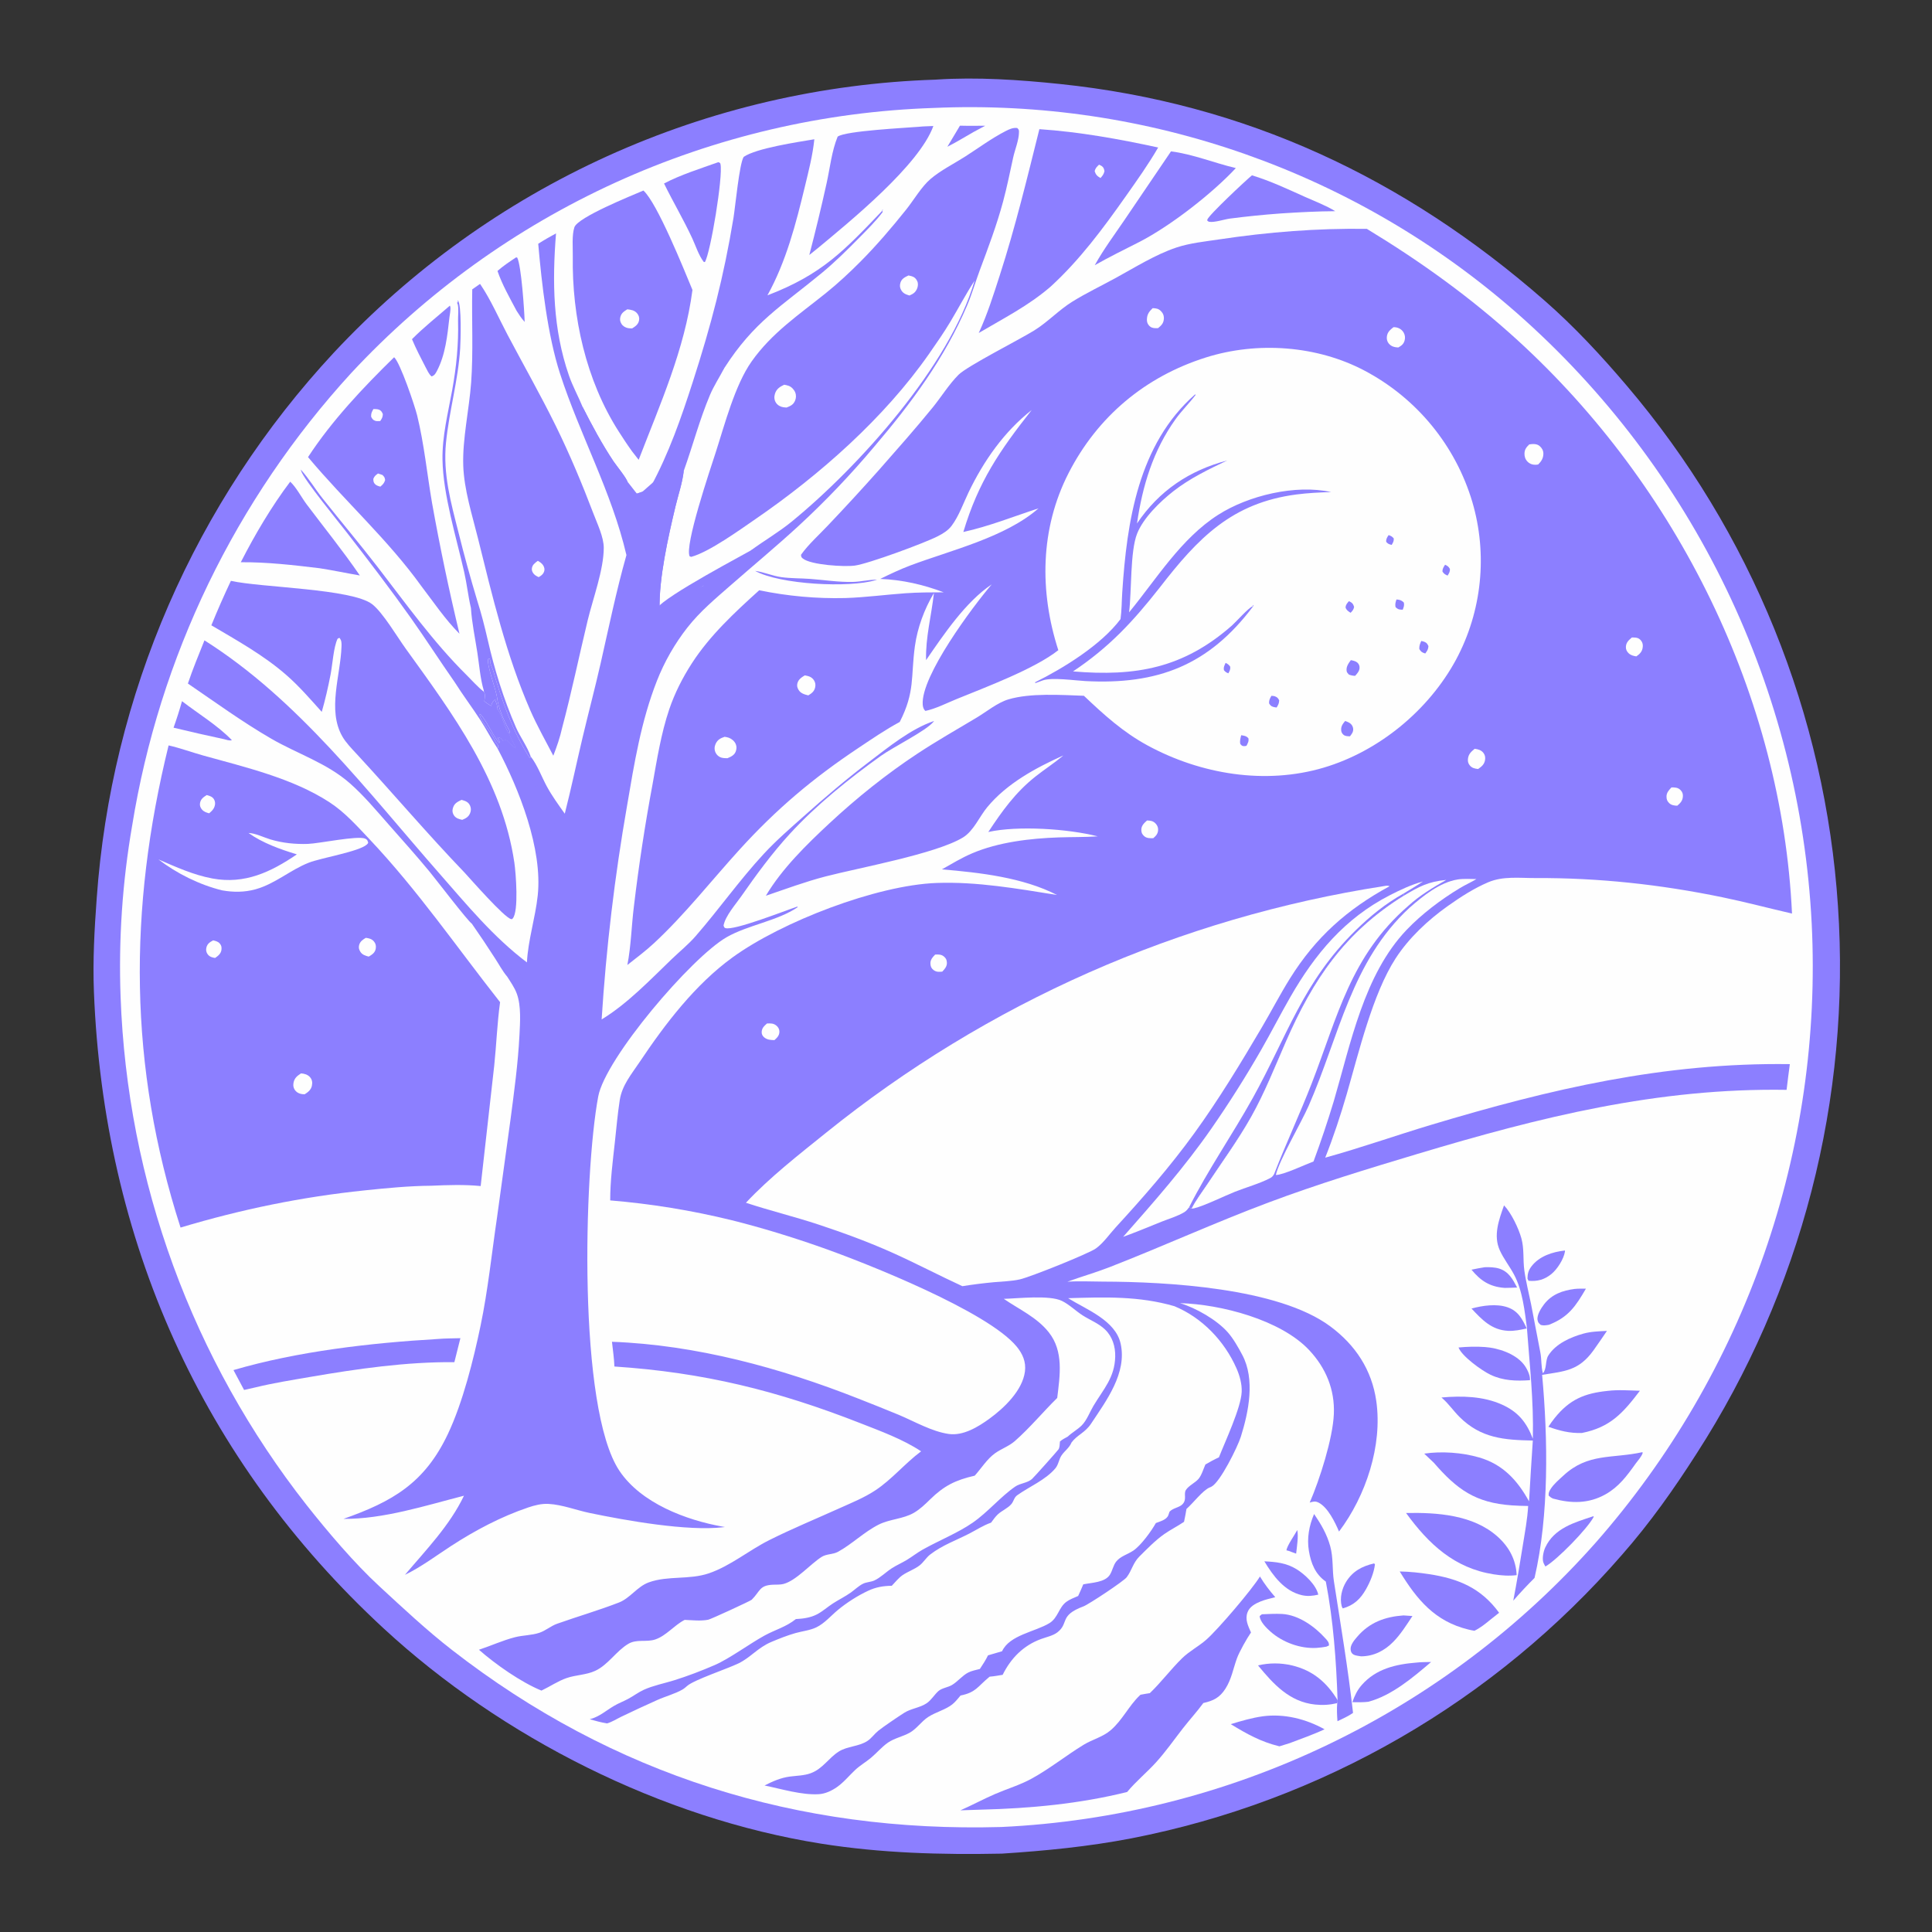 <?xml version="1.0" encoding="UTF-8" standalone="no"?>
<svg
   width="1024"
   height="1024"
   version="1.1"
   id="svg210"
   sodipodi:docname="2.svg"
   inkscape:version="1.2.2 (732a01da63, 2022-12-09)"
   inkscape:export-filename="2.png"
   inkscape:export-xdpi="96"
   inkscape:export-ydpi="96"
   xmlns:inkscape="http://www.inkscape.org/namespaces/inkscape"
   xmlns:sodipodi="http://sodipodi.sourceforge.net/DTD/sodipodi-0.dtd"
   xmlns="http://www.w3.org/2000/svg"
   xmlns:svg="http://www.w3.org/2000/svg">
  <rect width="100%" height="100%" fill="#333333" stroke="none"/>
  <defs
     id="defs214" />
  <sodipodi:namedview
     id="namedview212"
     pagecolor="#ffffff"
     bordercolor="#000000"
     borderopacity="0.25"
     inkscape:showpageshadow="true"
     inkscape:pageopacity="0"
     inkscape:pagecheckerboard="true"
     inkscape:deskcolor="#d1d1d1"
     showgrid="false"
     showborder="true"
     shape-rendering="auto"
     borderlayer="true"
     inkscape:zoom="0.81738281"
     inkscape:cx="415.96177"
     inkscape:cy="418.4086"
     inkscape:window-width="1920"
     inkscape:window-height="1017"
     inkscape:window-x="-8"
     inkscape:window-y="-8"
     inkscape:window-maximized="1"
     inkscape:current-layer="svg210" />
  <path
     fill="#FEFEFE"
     d="M0 0L1024 0L1024 1024L0 1024L0 0Z"
     id="path2"
     style="fill:none" />
  <path
     fill="#8c7fff"
     d="M495.753 42.218L496.5 42.166C517.986 40.773 540.287 42.287 561.676 44.508C660.14 54.733 744.432 94.4 818.558 159.229C834.405 173.088 848.642 188.434 862.25 204.459Q865.316 208.062 868.309 211.726Q871.303 215.39 874.222 219.113Q877.142 222.836 879.987 226.617Q882.832 230.397 885.6 234.234Q888.369 238.07 891.06 241.961Q893.752 245.852 896.365 249.796Q898.978 253.74 901.512 257.736Q904.046 261.731 906.5 265.777Q908.953 269.822 911.326 273.915Q913.698 278.009 915.988 282.149Q918.278 286.289 920.485 290.474Q922.692 294.659 924.815 298.887Q926.938 303.115 928.976 307.385Q931.014 311.655 932.967 315.964Q934.919 320.274 936.785 324.622Q938.651 328.969 940.43 333.354Q942.208 337.738 943.899 342.157Q945.59 346.575 947.192 351.027Q948.795 355.479 950.308 359.961Q951.821 364.444 953.244 368.956Q954.667 373.468 956 378.008Q957.333 382.548 958.574 387.113Q959.816 391.678 960.967 396.268Q962.117 400.857 963.176 405.468Q964.234 410.079 965.2 414.711Q966.167 419.342 967.04 423.992Q967.914 428.642 968.694 433.309Q969.475 437.975 970.162 442.656Q970.849 447.337 971.443 452.031Q972.036 456.725 972.536 461.43Q973.035 466.134 973.441 470.848Q973.847 475.562 974.158 480.283Q974.478 485.034 974.702 489.791Q974.927 494.547 975.056 499.308Q975.186 504.068 975.22 508.83Q975.255 513.592 975.194 518.353Q975.133 523.115 974.977 527.874Q974.821 532.634 974.57 537.389Q974.319 542.144 973.973 546.894Q973.627 551.643 973.186 556.384Q972.745 561.126 972.209 565.858Q971.674 570.589 971.043 575.309Q970.413 580.03 969.689 584.736Q968.965 589.443 968.147 594.134Q967.328 598.825 966.417 603.499Q965.505 608.173 964.5 612.827Q963.495 617.482 962.397 622.116Q961.299 626.749 960.109 631.36Q958.918 635.971 957.636 640.557Q956.354 645.143 954.98 649.703Q953.607 654.262 952.142 658.793Q950.678 663.324 949.123 667.826Q947.568 672.327 945.924 676.796Q944.28 681.265 942.546 685.7Q940.813 690.135 938.991 694.535Q937.17 698.935 935.26 703.297Q933.351 707.66 931.355 711.983Q929.359 716.306 927.277 720.589Q925.195 724.872 923.028 729.112Q920.86 733.352 918.609 737.548Q916.357 741.744 914.022 745.894Q911.687 750.045 909.27 754.147Q906.852 758.25 904.354 762.304Q901.854 766.357 899.275 770.36C887.159 789.311 874.541 807.181 859.657 824.112Q856.522 827.721 853.313 831.263Q850.104 834.806 846.823 838.282Q843.541 841.758 840.188 845.164Q836.835 848.571 833.412 851.908Q829.989 855.245 826.498 858.51Q823.006 861.775 819.448 864.967Q815.89 868.159 812.266 871.276Q808.643 874.394 804.955 877.435Q801.268 880.477 797.518 883.442Q793.769 886.407 789.958 889.293Q786.148 892.179 782.279 894.986Q778.41 897.793 774.483 900.519Q770.556 903.245 766.574 905.889Q762.592 908.533 758.556 911.094Q754.519 913.655 750.431 916.131Q746.343 918.608 742.204 921Q738.065 923.391 733.877 925.697Q729.69 928.002 725.455 930.22Q721.221 932.438 716.942 934.567Q712.662 936.697 708.339 938.738Q704.017 940.778 699.653 942.729Q695.289 944.679 690.885 946.539Q686.482 948.399 682.041 950.167Q677.599 951.935 673.123 953.61Q668.646 955.286 664.135 956.869Q659.625 958.451 655.082 959.94Q650.54 961.428 645.968 962.823Q641.396 964.217 636.795 965.516Q632.195 966.815 627.569 968.019Q622.943 969.223 618.293 970.33Q613.643 971.438 608.971 972.448Q604.299 973.459 599.607 974.373C576.898 978.745 554.057 980.97 531.004 982.464C498.879 983.11 466.926 982.22 435.126 977.161C350.874 963.758 266.009 920.947 203.408 863.154C106.642 773.818 54.966 657.052 49.783 525.749C49.127 509.148 50.043 492.693 51.255 476.145Q51.61 471.134 52.07 466.131Q52.531 461.129 53.098 456.137Q53.665 451.145 54.337 446.167Q55.01 441.188 55.788 436.225Q56.566 431.262 57.449 426.317Q58.331 421.371 59.319 416.446Q60.307 411.52 61.398 406.616Q62.49 401.713 63.686 396.833Q64.881 391.954 66.18 387.101Q67.479 382.248 68.88 377.424Q70.282 372.599 71.785 367.806Q73.288 363.012 74.893 358.252Q76.498 353.491 78.203 348.766Q79.908 344.04 81.713 339.352Q83.518 334.664 85.422 330.015Q87.326 325.366 89.328 320.759Q91.33 316.151 93.43 311.587Q95.529 307.023 97.725 302.505Q99.921 297.986 102.212 293.515Q104.503 289.044 106.888 284.623Q109.273 280.202 111.752 275.832Q114.23 271.462 116.801 267.146Q119.372 262.83 122.033 258.569Q124.695 254.308 127.446 250.105Q130.197 245.902 133.037 241.758Q135.877 237.614 138.804 233.531Q141.731 229.448 144.744 225.428Q147.757 221.408 150.855 217.453Q153.952 213.498 157.133 209.609Q160.313 205.72 163.576 201.9Q166.838 198.08 170.181 194.33Q173.524 190.579 176.945 186.901Q180.776 182.796 184.707 178.787Q188.637 174.778 192.666 170.867Q196.694 166.955 200.817 163.144Q204.94 159.333 209.156 155.625Q213.372 151.917 217.678 148.313Q221.984 144.71 226.377 141.214Q230.77 137.717 235.248 134.33Q239.726 130.943 244.286 127.667Q248.846 124.391 253.485 121.229Q258.124 118.066 262.84 115.019Q267.556 111.971 272.345 109.041Q277.134 106.11 281.994 103.299Q286.854 100.487 291.782 97.796Q296.709 95.104 301.702 92.535Q306.694 89.966 311.748 87.521Q316.802 85.075 321.915 82.755Q327.028 80.434 332.196 78.241Q337.365 76.047 342.586 73.981Q347.806 71.915 353.076 69.978Q358.347 68.042 363.663 66.235Q368.979 64.429 374.338 62.754Q379.697 61.079 385.095 59.536Q390.494 57.993 395.929 56.584Q401.364 55.175 406.832 53.9Q412.3 52.625 417.798 51.485Q423.295 50.345 428.819 49.34Q434.344 48.336 439.891 47.468Q445.438 46.6 451.005 45.868Q456.571 45.137 462.155 44.543Q467.738 43.949 473.334 43.492Q478.93 43.036 484.536 42.717Q490.141 42.398 495.753 42.218Z"
     id="path4" />
  <path
     fill="#FEFEFE"
     d="M494.798 57.219Q500.047 56.987 505.301 56.88Q510.554 56.773 515.808 56.792Q521.063 56.811 526.315 56.955Q531.568 57.1 536.815 57.37Q542.063 57.64 547.302 58.035Q552.542 58.431 557.77 58.952Q562.999 59.473 568.213 60.119Q573.428 60.764 578.626 61.535Q583.823 62.305 589.001 63.2Q594.179 64.094 599.334 65.112Q604.489 66.13 609.618 67.271Q614.747 68.412 619.847 69.676Q624.947 70.94 630.016 72.325Q635.084 73.71 640.118 75.216Q645.152 76.722 650.149 78.348Q655.145 79.974 660.101 81.719Q665.057 83.465 669.971 85.328Q674.884 87.191 679.751 89.171Q684.618 91.151 689.436 93.248Q694.254 95.344 699.021 97.554Q703.787 99.765 708.5 102.089Q713.212 104.414 717.868 106.85Q722.523 109.286 727.119 111.833Q731.715 114.38 736.249 117.036Q740.782 119.692 745.251 122.456Q749.72 125.22 754.121 128.09Q758.523 130.96 762.854 133.935Q767.185 136.909 771.444 139.986Q775.703 143.064 779.888 146.242Q784.072 149.42 788.179 152.698Q792.286 155.975 796.313 159.35Q800.341 162.725 804.286 166.195Q808.609 170.005 812.835 173.922Q817.062 177.839 821.189 181.86Q825.317 185.881 829.343 190.004Q833.369 194.127 837.291 198.348Q841.212 202.57 845.028 206.889Q848.843 211.207 852.55 215.619Q856.256 220.031 859.852 224.534Q863.447 229.038 866.929 233.629Q870.411 238.22 873.777 242.897Q877.143 247.574 880.392 252.333Q883.641 257.093 886.77 261.932Q889.899 266.77 892.906 271.686Q895.914 276.601 898.797 281.59Q901.681 286.579 904.44 291.638Q907.198 296.697 909.83 301.824Q912.461 306.95 914.964 312.141Q917.467 317.331 919.84 322.582Q922.212 327.834 924.453 333.142Q926.694 338.451 928.802 343.814Q930.91 349.177 932.884 354.591Q934.857 360.005 936.695 365.467Q938.533 370.928 940.234 376.434Q941.935 381.939 943.498 387.485Q945.062 393.032 946.486 398.615Q947.911 404.199 949.195 409.816Q950.48 415.433 951.625 421.081Q952.769 426.729 953.772 432.403Q954.775 438.078 955.637 443.775Q956.498 449.473 957.217 455.19Q957.936 460.908 958.512 466.641Q959.088 472.375 959.521 478.121Q959.954 483.867 960.244 489.622Q960.517 495.178 960.657 500.739Q960.797 506.299 960.803 511.862Q960.809 517.425 960.681 522.986Q960.553 528.547 960.292 534.103Q960.03 539.66 959.635 545.208Q959.24 550.757 958.712 556.294Q958.183 561.832 957.522 567.355Q956.86 572.878 956.066 578.384Q955.272 583.889 954.346 589.374Q953.42 594.859 952.362 600.32Q951.304 605.781 950.115 611.215Q948.927 616.649 947.607 622.053Q946.288 627.457 944.839 632.828Q943.391 638.198 941.813 643.532Q940.235 648.867 938.53 654.161Q936.825 659.456 934.993 664.708Q933.161 669.96 931.203 675.167Q929.245 680.374 927.162 685.532Q925.079 690.69 922.873 695.796Q920.667 700.902 918.339 705.954Q916.011 711.006 913.562 716.001Q911.113 720.995 908.544 725.929Q905.976 730.863 903.29 735.734Q900.603 740.605 897.801 745.41Q894.998 750.215 892.081 754.951Q889.163 759.687 886.133 764.352Q883.102 769.016 879.96 773.607Q876.819 778.197 873.567 782.711Q870.316 787.224 866.957 791.658Q863.598 796.092 860.134 800.444Q856.669 804.796 853.101 809.063Q849.533 813.331 845.863 817.511Q842.145 821.709 838.324 825.812Q834.502 829.915 830.579 833.922Q826.657 837.929 822.635 841.836Q818.613 845.744 814.495 849.55Q810.378 853.356 806.166 857.058Q801.954 860.76 797.652 864.355Q793.349 867.951 788.958 871.438Q784.567 874.925 780.09 878.301Q775.613 881.678 771.053 884.941Q766.493 888.205 761.854 891.353Q757.214 894.502 752.497 897.534Q747.78 900.566 742.988 903.479Q738.197 906.392 733.335 909.185Q728.472 911.977 723.542 914.647Q718.611 917.318 713.615 919.864Q708.619 922.411 703.562 924.831Q698.504 927.252 693.387 929.546Q688.271 931.84 683.098 934.005Q677.926 936.171 672.701 938.206Q667.476 940.242 662.202 942.146Q656.928 944.051 651.608 945.823Q646.288 947.595 640.926 949.234Q635.563 950.873 630.162 952.377Q624.76 953.882 619.322 955.251Q613.885 956.62 608.415 957.853Q602.945 959.085 597.445 960.181Q591.946 961.277 586.421 962.236Q580.896 963.194 575.349 964.014Q569.802 964.834 564.237 965.515Q558.671 966.197 553.09 966.739Q547.509 967.281 541.916 967.683Q536.323 968.086 530.722 968.349C422.994 971.4 324.956 940.909 239.563 874.518C226.043 864.006 213.555 852.274 200.975 840.671C187.821 828.54 173.628 811.801 162.482 797.69Q159.668 794.107 156.925 790.469Q154.182 786.831 151.511 783.14Q148.841 779.449 146.243 775.706Q143.645 771.963 141.122 768.169Q138.598 764.376 136.15 760.534Q133.702 756.691 131.329 752.802Q128.957 748.912 126.662 744.976Q124.367 741.041 122.149 737.061Q119.932 733.08 117.793 729.057Q115.655 725.035 113.596 720.97Q111.537 716.906 109.558 712.802Q107.579 708.698 105.682 704.556Q103.785 700.414 101.969 696.235Q100.153 692.056 98.42 687.843Q96.687 683.629 95.037 679.382Q93.388 675.135 91.822 670.857Q90.256 666.578 88.775 662.27Q87.293 657.961 85.897 653.625Q84.501 649.288 83.19 644.924Q81.879 640.561 80.655 636.172Q79.43 631.784 78.293 627.372Q77.155 622.961 76.104 618.527Q75.053 614.094 74.089 609.641Q73.126 605.188 72.25 600.717Q71.375 596.246 70.587 591.758Q69.8 587.271 69.101 582.769Q68.402 578.267 67.791 573.752Q67.181 569.237 66.66 564.711Q66.138 560.184 65.706 555.649Q65.274 551.113 64.931 546.57Q64.589 542.027 64.335 537.478Q64.082 532.929 63.918 528.376Q63.501 517.008 63.674 505.634Q63.847 494.26 64.611 482.91Q65.374 471.561 66.726 460.266Q68.078 448.971 70.014 437.762Q70.686 433.59 71.434 429.432Q72.182 425.273 73.005 421.128Q73.829 416.984 74.727 412.855Q75.626 408.726 76.599 404.614Q77.572 400.502 78.62 396.409Q79.668 392.315 80.79 388.242Q81.913 384.168 83.109 380.115Q84.305 376.063 85.574 372.032Q86.844 368.002 88.186 363.996Q89.529 359.989 90.944 356.008Q92.359 352.026 93.847 348.071Q95.334 344.116 96.893 340.189Q98.452 336.261 100.082 332.363Q101.712 328.465 103.413 324.596Q105.113 320.728 106.884 316.892Q108.655 313.055 110.495 309.251Q112.335 305.448 114.244 301.678Q116.153 297.908 118.13 294.174Q120.107 290.44 122.152 286.742Q124.196 283.044 126.308 279.384Q128.419 275.724 130.597 272.103Q132.775 268.482 135.018 264.901Q137.261 261.32 139.569 257.78Q141.877 254.241 144.249 250.744Q146.621 247.247 149.056 243.794Q151.491 240.34 153.988 236.932Q156.486 233.523 159.045 230.161Q161.604 226.798 164.223 223.483Q166.843 220.168 169.522 216.9Q172.202 213.633 174.94 210.415Q177.679 207.197 180.475 204.029Q183.271 200.861 186.125 197.745Q189.83 193.762 193.631 189.872Q197.433 185.982 201.33 182.186Q205.226 178.391 209.215 174.692Q213.204 170.994 217.282 167.395Q221.361 163.796 225.527 160.299Q229.693 156.802 233.945 153.408Q238.196 150.015 242.529 146.727Q246.863 143.439 251.276 140.26Q255.689 137.08 260.179 134.009Q264.669 130.939 269.234 127.981Q273.798 125.022 278.434 122.177Q283.07 119.332 287.775 116.601Q292.48 113.871 297.25 111.258Q302.021 108.645 306.854 106.15Q311.688 103.655 316.581 101.28Q321.475 98.904 326.425 96.651Q331.376 94.397 336.38 92.266Q341.385 90.135 346.441 88.128Q351.496 86.121 356.6 84.239Q361.703 82.357 366.852 80.601Q372 78.846 377.19 77.217Q382.38 75.589 387.609 74.09Q392.838 72.59 398.102 71.219Q403.366 69.849 408.662 68.609Q413.958 67.368 419.283 66.259Q424.608 65.149 429.959 64.171Q435.31 63.194 440.683 62.348Q446.056 61.502 451.449 60.789Q456.841 60.076 462.25 59.496Q467.658 58.916 473.079 58.47Q478.501 58.024 483.931 57.711Q489.362 57.398 494.798 57.219Z"
     id="path6" />
  <path
     fill="#8c7fff"
     d="M649.602 351.341C650.732 351.878 651.24 352.271 651.993 353.271C652.255 354.789 651.744 355.573 651.059 356.861C649.954 356.457 649.495 356.143 648.736 355.244C648.393 353.685 648.971 352.719 649.602 351.341Z"
     id="path8" />
  <path
     fill="#8c7fff"
     d="M735.999 283.603C737.425 284.144 737.762 284.268 738.741 285.415C738.736 287.03 738.393 287.445 737.615 288.821C736.102 288.386 735.764 288.36 734.724 287.21C734.587 285.627 735.181 284.867 735.999 283.603Z"
     id="path10" />
  <path
     fill="#8c7fff"
     d="M765.926 299.31C767.203 299.952 767.727 300.212 768.458 301.51C768.596 303.046 768.017 303.834 767.255 305.085C765.824 304.407 765.462 304.269 764.556 302.996C764.466 301.436 765.135 300.571 765.926 299.31Z"
     id="path12" />
  <path
     fill="#8c7fff"
     d="M714.96 318.635C715.111 318.704 715.265 318.766 715.412 318.842C716.889 319.606 717.24 320.202 717.706 321.713C717.393 323.204 716.855 323.718 715.848 324.792C714.593 323.972 713.709 323.485 713.167 322.001C713.296 320.436 713.981 319.761 714.96 318.635Z"
     id="path14" />
  <path
     fill="#8c7fff"
     d="M740.161 317.736C741.901 317.861 742.717 318.104 744 319.265C744.461 320.764 743.989 321.74 743.488 323.143C743.307 323.143 743.126 323.149 742.945 323.142C741.325 323.083 740.745 322.864 739.648 321.746C739.383 320.138 739.649 319.223 740.161 317.736Z"
     id="path16" />
  <path
     fill="#8c7fff"
     d="M657.856 389.681C659.429 389.949 660.538 390.015 661.667 391.28C662.021 392.898 661.361 393.886 660.661 395.286C660.314 395.359 659.82 395.481 659.474 395.474C658.279 395.452 658.095 395.137 657.381 394.3C657.028 392.67 657.482 391.262 657.856 389.681Z"
     id="path18" />
  <path
     fill="#8c7fff"
     d="M753.293 339.731C753.781 339.84 754.548 339.992 754.99 340.185C756.285 340.751 756.518 341.265 757.1 342.449C757.015 344.199 756.406 345.003 755.422 346.361C753.721 345.843 753.204 345.506 752.271 344.036C752.169 342.32 752.607 341.287 753.293 339.731Z"
     id="path20" />
  <path
     fill="#8c7fff"
     d="M673.875 368.792C674.398 368.846 675.246 368.87 675.756 369.074C677.112 369.617 677.335 369.98 677.989 371.188C677.944 372.824 677.464 373.648 676.641 374.991C676.157 374.926 675.416 374.841 674.965 374.704C673.603 374.288 673.36 373.905 672.629 372.78C672.558 371.088 673.079 370.208 673.875 368.792Z"
     id="path22" />
  <path
     fill="#8c7fff"
     d="M687.581 810.961C688.278 814.222 687.363 820.072 686.978 823.452C685.676 823.024 684.401 822.517 683.12 822.031L681.833 821.703C682.154 819.219 686.23 813.516 687.581 810.961Z"
     id="path24" />
  <path
     fill="#8c7fff"
     d="M712.951 382.135C713.753 382.428 714.628 382.743 715.347 383.208Q715.548 383.338 715.733 383.491Q715.918 383.644 716.084 383.818Q716.25 383.991 716.394 384.182Q716.539 384.374 716.66 384.581Q716.781 384.788 716.878 385.007Q716.974 385.227 717.045 385.456Q717.115 385.686 717.158 385.922Q717.201 386.158 717.217 386.397C717.311 388.003 716.426 389.058 715.516 390.252C714.337 390.215 712.966 390.258 712.026 389.397C711.395 388.818 710.966 388.125 710.875 387.28C710.636 385.062 711.593 383.771 712.951 382.135Z"
     id="path26" />
  <path
     fill="#8c7fff"
     d="M715.976 349.888C717.122 350.105 718.498 350.385 719.411 351.171C720.294 351.93 720.695 353.042 720.586 354.189C720.431 355.836 719.292 357.043 718.237 358.204C716.993 358.146 716.111 357.992 714.947 357.544C714.376 356.862 713.848 356.495 713.73 355.572C713.445 353.35 714.723 351.586 715.976 349.888Z"
     id="path28" />
  <path
     fill="#8c7fff"
     d="M508.793 66.614C513.235 66.744 517.702 66.65 522.148 66.652Q515.856 69.921 509.775 73.57C507.275 75.078 504.711 76.43 502.125 77.782L508.793 66.614Z"
     id="path30" />
  <path
     fill="#8c7fff"
     d="M400.225 302.578C404.899 303.193 409.445 305.271 414.197 305.912C419.151 306.58 424.254 306.466 429.241 306.824C436.881 307.374 444.453 308.62 452.134 308.427C456.056 308.328 459.883 307.379 463.784 307.252L464.805 307.227C464.591 307.305 464.38 307.393 464.162 307.46C450.263 311.742 413.253 309.822 400.225 302.578Z"
     id="path32" />
  <path
     fill="#8c7fff"
     d="m 403.641,288.622 c -2.009,7.668 -11.776,8.18 -15.522,13.486 -8.496,3.653 -34.262,20.322 -40.091,21.235 l -0.112,-0.77 c 5.609,-7.305 45.193,-27.97 55.725,-33.951 z"
     id="path34"
     style="stroke-width:1.2" />
  <path
     fill="#8c7fff"
     d="M786.946 671.655C789.412 671.569 792.227 671.638 794.595 672.377C799.636 673.951 801.807 678.068 804.11 682.418C801.953 682.546 799.786 682.562 797.626 682.613C797.48 682.605 797.334 682.6 797.188 682.588C789.52 681.949 784.725 678.804 779.929 672.965C782.245 672.42 784.602 672.059 786.946 671.655Z"
     id="path36" />
  <path
     fill="#8c7fff"
     d="M829.458 662.789C829.459 662.958 829.488 663.129 829.462 663.296C828.852 667.332 825.344 672.774 822.261 675.271C818.56 678.268 814.823 679.265 810.141 678.838L809.597 677.702C809.617 675.144 810.094 673.32 811.669 671.251C815.859 665.747 822.899 663.519 829.458 662.789Z"
     id="path38" />
  <path
     fill="#8c7fff"
     d="M406.749 156.542C435.826 145.394 447.445 132.816 468.107 111.191L467.471 111.342L467.84 112.378C464.2 117.237 459.651 121.711 455.394 126.029C449.026 132.489 442.547 138.916 435.548 144.699C414.085 162.432 399.687 170.442 383.854 195.139L383.233 193.837Q386.183 189.263 389.487 184.937Q392.79 180.612 396.425 176.561Q400.06 172.51 404.004 168.759Q407.948 165.009 412.177 161.582C417.033 157.615 422.471 154.068 426.952 149.692C427.081 149.566 427.208 149.437 427.336 149.309L409.387 160.388L408.414 159.447C407.254 158.601 406.784 158.777 405.379 158.773L406.267 158.673L405.578 158.312L406.749 156.542Z"
     id="path40" />
  <path
     fill="#8c7fff"
     d="M728.295 828.632L728.748 829.121C728.244 833.582 726.216 838.39 724.019 842.292C721.066 847.535 717.523 850.844 711.708 852.484C711.408 852.003 711.289 851.875 711.124 851.252C709.998 847.009 711.233 842.04 713.469 838.4C716.97 832.699 722.022 830.119 728.295 828.632Z"
     id="path42" />
  <path
     fill="#8c7fff"
     d="M273.522 136.425L274.117 136.502C276.293 140.531 277.919 164.62 278.085 170.626C276.393 168.803 275.125 166.807 273.798 164.719C270.194 157.909 266.172 150.914 263.677 143.612C266.764 140.903 270.097 138.679 273.522 136.425Z"
     id="path44" />
  <path
     fill="#8c7fff"
     d="M844.462 803.648L844.737 803.887C841.43 810.251 825.355 826.678 819.098 830.282L818.976 830.063C818.675 829.534 818.372 829.009 818.128 828.45C817.193 826.306 818.057 822.271 819.003 820.23C823.809 809.868 834.584 806.934 844.462 803.648Z"
     id="path46" />
  <path
     fill="#8c7fff"
     d="M96.464 371.643C105.031 378.244 115.444 384.546 122.899 392.3C121.667 392.759 119.983 392.052 118.693 391.766Q105.303 388.906 91.993 385.688Q94.468 378.742 96.464 371.643Z"
     id="path48" />
  <path
     fill="#8c7fff"
     d="M670.137 827.533C676.3 827.839 681.827 828.381 687.233 831.733C691.656 834.476 697.562 840.007 698.714 845.192C695.663 845.884 693.087 846.177 690.001 845.472C680.764 843.36 674.748 835.208 670.137 827.533Z"
     id="path50" />
  <path
     fill="#8c7fff"
     d="M834.558 683.17C836.526 682.947 838.587 683.048 840.57 683.028C835.21 692.218 831.325 698.164 820.932 702.176C819.399 702.429 818.199 702.661 816.656 702.259C815.594 701.327 815.205 701.064 814.934 699.602C814.456 697.018 816.954 693.152 818.439 691.241C822.529 685.975 828.198 684.005 834.558 683.17Z"
     id="path52" />
  <path
     fill="#8c7fff"
     d="M238.454 161.992C238.539 162.235 238.669 162.468 238.708 162.723C238.943 164.249 238.377 166.705 238.203 168.248C237.132 177.727 236.102 187.987 231.608 196.552C230.873 197.952 230.29 199.038 228.745 199.51C227.316 198.372 226.419 196.161 225.54 194.572C223.041 189.719 220.463 184.816 218.367 179.775C224.594 173.466 231.761 167.814 238.454 161.992Z"
     id="path54" />
  <path
     fill="#8c7fff"
     d="M743.865 856.203L748.627 856.528C745.526 861.191 742.418 866.193 738.47 870.195C733.795 874.935 728.119 877.868 721.374 877.891C720.271 877.719 718.408 877.519 717.438 876.978C716.39 876.393 715.965 875.484 715.861 874.307C715.64 871.814 717.815 869.318 719.32 867.552C725.854 859.888 734.083 856.915 743.865 856.203Z"
     id="path56" />
  <path
     fill="#8c7fff"
     d="M750.776 881.204C753.27 880.889 755.993 880.978 758.515 880.89C748.904 889.117 737.613 898.699 725.23 901.972C722.397 902.312 719.611 902.243 716.765 902.188C717.966 898.767 719.353 895.828 721.768 893.077C729.318 884.479 739.867 882.074 750.776 881.204Z"
     id="path58" />
  <path
     fill="#8c7fff"
     d="M668.814 855.604C672.343 855.481 675.954 855.238 679.482 855.43C688.217 855.904 696.823 862.057 702.463 868.351C703.535 869.547 704.475 870.451 704.381 872.14L703.013 872.761C701.307 873.072 699.617 873.306 697.885 873.413C689.223 873.95 679.794 870.483 673.333 864.738C671.189 862.831 667.814 859.495 667.652 856.542L668.814 855.604Z"
     id="path60" />
  <path
     fill="#8c7fff"
     d="M773.058 714.196C777.653 713.763 782.496 713.628 787.105 713.961C794.084 714.464 802.92 717.384 807.49 722.972C809.15 725.002 811.169 728.855 810.914 731.527C803.585 732.021 796.779 731.864 790.011 728.656C785.301 726.423 774.693 718.737 773.058 714.196Z"
     id="path62" />
  <path
     fill="#8c7fff"
     d="M669.344 909.666C680.683 908.18 692.143 911.07 702.038 916.555C696.124 919.348 689.753 921.503 683.65 923.873L678.118 925.59C668.155 923.139 661.023 919.126 652.333 913.844C657.913 912.126 663.552 910.479 669.344 909.666Z"
     id="path64" />
  <path
     fill="#8c7fff"
     d="M666.78 882.699Q668.985 882.177 671.236 881.914Q673.486 881.652 675.752 881.651Q678.018 881.651 680.269 881.913Q682.52 882.175 684.725 882.696C695.743 885.307 703.146 891.593 708.946 901.111C708.981 901.779 709.058 902.084 708.75 902.695C704.778 903.637 701.13 903.873 697.064 903.45C683.495 902.04 674.983 892.681 666.78 882.699Z"
     id="path66" />
  <path
     fill="#8c7fff"
     d="M852.103 737.197C857.646 736.505 863.602 736.975 869.184 737.123C860.161 749.013 853.467 756.5 838.437 759.508C831.934 759.705 826.772 758.371 820.678 756.22C821.743 754.607 822.838 753.026 824.054 751.521C831.967 741.731 839.796 738.463 852.103 737.197Z"
     id="path68" />
  <path
     fill="#8c7fff"
     d="M249.6 322.244C248.126 315.97 247.449 309.427 246.007 303.098C241.793 284.599 234.848 262.286 234.534 243.63C234.324 231.17 237.47 218.926 239.676 206.741C241.903 194.436 243.092 182.506 242.777 169.97C242.716 167.566 243.227 163.405 242.577 161.209C242.497 160.939 242.316 160.709 242.186 160.459L242.675 160.195L242.64 159.112C244.782 161.255 244.125 181.144 243.904 184.673C242.839 201.683 238.055 217.852 236.384 234.676C234.742 251.211 238.96 266.271 242.978 282.083Q247.522 300.359 252.962 318.388C255.133 325.184 256.877 332.076 258.479 339.027C262.146 355.088 266.868 370.362 273.452 385.483C275.688 390.619 279.547 395.742 281.297 400.979L280.866 401.836C271.895 388.118 265.925 371.194 261.424 355.546C260.975 353.983 259.826 352.12 259.783 350.571C259.755 349.547 259.969 350.531 259.509 349.161L258.757 349.309C257.875 352.561 262.983 365.591 263.51 370.009C264.09 374.871 266.925 381.746 269.368 386.051C269.796 386.805 270.107 387.226 270.242 388.108C270.268 388.279 270.257 388.454 270.264 388.628L269.765 388.793C266.788 384.839 266.382 379.251 263.365 375.529L263.629 374.971C263.445 373.48 262.927 372.184 262.401 370.791C262.197 370.957 261.988 371.118 261.788 371.29C260.855 372.094 260.676 373.029 260.338 374.172C259.072 373.413 257.895 372.613 256.713 371.728C256.864 370.169 257.37 368.024 256.499 366.674L256.353 365.774C254.555 359.7 254.008 352.405 253.037 346.095C251.832 338.26 250.104 330.144 249.6 322.244Z"
     id="path70" />
  <path
     fill="#8c7fff"
     d="M241.009 361.58C233.139 350.328 225.717 338.755 217.78 327.554C206.845 312.121 195.278 297.01 183.684 282.066C179.834 277.105 160.698 253.707 159.601 249.533C159.543 249.312 159.472 249.094 159.408 248.874C163.744 253.638 167.033 259.205 171.032 264.245C180.678 276.402 190.655 288.226 200.147 300.526C215.304 320.17 229.596 340.255 247.265 357.758C250.225 360.69 253.211 364.133 256.499 366.674C257.37 368.024 256.864 370.169 256.713 371.728C257.895 372.613 259.072 373.413 260.338 374.172C260.676 373.029 260.855 372.094 261.788 371.29C261.988 371.118 262.197 370.957 262.401 370.791C262.927 372.184 263.445 373.48 263.629 374.971L263.365 375.529C266.382 379.251 266.788 384.839 269.765 388.793Q271.435 392.455 273.231 396.057L272.975 396.469C271.911 395.619 271.054 394.825 270.152 393.804C269.358 392.906 268.922 392.481 267.711 392.184C266.866 392.685 267.095 392.392 266.807 392.842C265.582 391.347 265.611 390.927 263.625 390.679C264.135 391.64 264.593 392.579 264.995 393.59L264.513 393.752C260.8 389.06 258.577 383.213 254.769 378.657L254.157 378.784C255.042 382.602 260.206 387.75 262.03 392.029C262.5 393.133 263.188 393.992 263.916 394.93L264.069 396.175L263.672 396.647C260.493 391.892 257.885 386.719 254.769 381.901C250.325 375.029 245.383 368.504 241.009 361.58Z"
     id="path72" />
  <path
     fill="#8c7fff"
     d="M263.365 375.529C266.382 379.251 266.788 384.839 269.765 388.793Q271.435 392.455 273.231 396.057L272.975 396.469C271.911 395.619 271.054 394.825 270.152 393.804C269.358 392.906 268.922 392.481 267.711 392.184C266.866 392.685 267.095 392.392 266.807 392.842C265.582 391.347 265.611 390.927 263.625 390.679C261.229 387.395 259.622 383.114 256.934 380.128C256.331 379.459 256.246 379.454 255.973 378.545L257.032 378.104C259.682 378.707 261.844 380.395 264.192 381.709C264.645 380.126 263.216 378.346 262.601 376.795L263.365 375.529Z"
     id="path74" />
  <path
     fill="#8c7fff"
     d="M696.496 802.461C700.216 807.893 703.286 813.149 705.048 819.54C706.756 825.734 706.036 831.888 707.007 838.144C710.616 861.412 714.52 884.453 717.134 907.874C714.542 909.672 711.735 910.939 708.888 912.275C708.641 909.03 708.494 905.945 708.75 902.695C709.058 902.084 708.981 901.779 708.946 901.111C708.243 880.25 706.687 858.802 702.719 838.283C697.114 834.34 694.85 828.623 693.746 822.035C692.621 815.324 693.83 808.674 696.496 802.461Z"
     id="path76" />
  <path
     fill="#8c7fff"
     d="M870.43 769.694L870.696 769.991C870.071 772.109 868.129 774.053 866.846 775.855C862.279 782.264 857.972 788.081 850.962 792.019C842.019 797.042 832.808 796.947 823.14 794.284C822.19 793.852 821.596 793.447 820.844 792.723C820.651 791.327 821.109 790.427 821.829 789.269C823.524 786.541 826.297 784.266 828.631 782.098C841.654 770.001 854.493 773.194 870.43 769.694Z"
     id="path78" />
  <path
     fill="#8c7fff"
     d="M663.558 92.924C673.362 95.907 682.469 100.215 691.797 104.406C697.076 106.778 702.771 108.88 707.697 111.928C698.102 111.998 688.45 112.494 678.878 113.128Q665.295 114.108 651.79 115.866C648.851 116.273 643.459 118.084 640.809 117.532C640.437 117.454 640.176 117.108 639.86 116.897C639.872 116.745 639.861 116.589 639.895 116.441C640.406 114.213 660.471 95.458 663.558 92.924Z"
     id="path80" />
  <path
     fill="#8c7fff"
     d="M380.736 85.947L381.683 86.414C381.746 86.612 381.826 86.805 381.872 87.008C383.304 93.307 376.619 134.001 373.594 138.912L373.006 138.827C370.352 135.386 368.78 130.397 366.963 126.444C362.357 116.465 356.764 107.1 351.956 97.253C360.924 92.54 371.219 89.384 380.736 85.947Z"
     id="path82" />
  <path
     fill="#8c7fff"
     d="M741.891 832.913C747.045 832.995 752.293 833.547 757.386 834.325C773.125 836.73 785.027 841.731 794.562 854.801L790.029 858.395C787.301 860.621 784.662 862.794 781.477 864.339Q779.831 864.082 778.215 863.673C760.601 859.38 751.011 847.868 741.891 832.913Z"
     id="path84" />
  <path
     fill="#8c7fff"
     d="M745.241 801.923C761.732 801.59 780.894 802.877 793.805 814.493C799.858 819.939 803.493 826.674 803.862 834.857C799.777 835.372 795.65 835.054 791.595 834.413C770.83 831.13 757.226 818.399 745.241 801.923Z"
     id="path86" />
  <path
     fill="#8c7fff"
     d="M153.818 255.3C157.085 258.337 159.798 263.67 162.546 267.326C172.002 279.903 181.813 292.005 190.721 305.005C183.596 303.791 176.527 302.272 169.381 301.174C155.477 299.498 141.651 297.891 127.628 297.996C135.092 283.385 143.933 268.387 153.818 255.3Z"
     id="path88" />
  <path
     fill="#8c7fff"
     d="M231.751 709.707C235.788 709.34 239.962 709.405 244.02 709.266L240.826 721.976C215.41 721.749 189.392 725.499 164.381 729.8C154.716 731.462 144.911 733.018 135.385 735.344L129.367 736.701L123.749 726.171C157.871 716.191 196.326 711.798 231.751 709.707Z"
     id="path90" />
  <path
     fill="#8c7fff"
     d="M620.658 80.226C632.142 81.681 643.699 86.41 655.016 89.09C642.367 102.688 620.203 119.867 603.834 128.265C595.925 132.303 587.96 136.159 580.245 140.568C584.794 132.35 590.659 124.438 595.953 116.666L620.658 80.226Z"
     id="path92" />
  <path
     fill="#8c7fff"
     d="M633.424 209.033L633.718 209.289C630.368 213.721 626.37 217.584 623.1 222.135C611.206 238.69 605.521 257.53 602.633 277.455C614.301 260.14 630.281 249.371 650.471 244.048C640.561 248.77 630.571 253.569 621.886 260.378C614.885 265.867 606.013 274.439 602.681 282.855C598.968 292.236 599.83 313.364 598.441 324.554C612.992 306.842 625.922 285.474 645.636 272.875C661.759 262.571 686.704 256.638 705.554 260.815C699.426 260.976 693.234 261.284 687.153 262.077C652.854 266.548 634.926 285.258 614.75 311.328C600.502 329.452 587.931 343.055 568.72 355.863C601.921 358.636 627.139 354.219 652.924 331.567C655.031 329.715 661.876 322.008 663.808 321.421C663.938 321.382 664.075 321.382 664.209 321.362L664.331 320.667C664.332 320.66 664.335 320.654 664.337 320.648L663.901 320.994L664.071 321.523C640.606 352.693 613.505 363.009 575.268 360.979C569.721 360.685 557.523 358.91 552.701 360.623L548.778 362.056L548.598 361.638C563.592 354.18 583.652 341.845 593.899 328.14C594.542 323.493 594.51 318.678 594.814 313.992C597.261 276.321 603.342 235.463 633.424 209.033Z"
     id="path94" />
  <path
     fill="#8c7fff"
     d="M486.89 67.21C489.451 66.935 492.12 66.925 494.698 66.79C487.246 87.533 450.378 117.468 433.375 131.598Q431.177 133.392 428.949 135.149Q433.917 116.158 438.147 96.99C439.936 88.875 440.818 80.133 443.966 72.424C447.938 69.368 480.067 67.775 486.89 67.21Z"
     id="path96" />
  <path
     fill="#8c7fff"
     d="M797.163 638.866C800.965 642.833 804.876 650.971 806.361 656.328C807.917 661.939 807.144 667.544 807.915 673.226C808.733 679.255 810.298 685.267 811.499 691.232L816.398 716.745C817.133 720.402 816.745 724.314 817.775 727.869C819.894 725.577 818.964 721.094 820.64 718.451C824.599 712.203 832.368 708.759 839.181 706.859C843.288 705.713 847.473 705.624 851.707 705.409C849.335 708.861 847.009 712.362 844.554 715.756C836.739 726.563 829.397 726.759 817.356 728.699C820.464 762.584 821.055 803.177 813.338 836.333C809.416 840.237 805.69 844.215 802.062 848.394C803.962 838.607 805.558 828.857 807.135 819.018C808.242 812.108 809.56 805.197 809.957 798.203Q805.594 798.152 801.24 797.87C782.01 796.508 772.221 789.448 759.974 775.296L754.868 770.458C764.124 769.077 774.969 769.882 783.954 772.477C796.509 776.102 804.293 784.587 810.427 795.762Q811.336 779.634 812.426 763.517C797.221 763.226 784.962 762.333 773.594 751.028C770.42 747.872 767.948 744.196 764.579 741.207L764.002 740.7C774.72 739.758 786.06 739.97 796.033 744.446C804.654 748.316 809.074 753.849 812.439 762.522C812.918 742.368 810.789 724.011 809.315 704.073C806.074 704.8 802.676 705.54 799.34 705.373C790.585 704.937 785.506 699.502 779.932 693.558C785.763 691.959 793.216 690.871 799.037 692.893C804.875 694.92 806.995 699.405 809.427 704.611C808.075 694.906 807.104 684.151 802.386 675.39C800.076 671.101 796.95 667.143 794.939 662.724C791.346 654.828 794.472 646.494 797.163 638.866Z"
     id="path98" />
  <path
     fill="#8c7fff"
     d="M667.795 835.574C670.18 839.537 672.884 843.049 675.913 846.54C673.33 847.215 670.591 847.808 668.117 848.809C665.294 849.952 662.319 851.556 661.2 854.583C659.779 858.424 661.539 861.767 663.048 865.242C660.861 868.42 656.864 875.461 655.583 879.008C653.608 884.478 652.732 889.968 649.539 894.99C646.462 899.828 643.135 901.421 637.801 902.634C634.38 907.301 630.474 911.548 626.921 916.11C622.203 922.17 617.935 928.32 612.756 934.038C607.829 939.477 602.091 944.139 597.408 949.789C572.241 956.071 545.92 958.515 520.052 959.15L509.024 959.514C515.284 956.767 521.312 953.491 527.597 950.786C533.948 948.051 540.568 946.109 546.669 942.781C556.257 937.551 565.047 930.448 574.375 924.754C579.106 921.866 584.505 920.678 588.795 916.96C594.934 911.639 598.3 904.132 604.063 898.643C604.204 898.509 604.349 898.381 604.492 898.249C606.124 897.909 607.794 897.676 609.439 897.395C615.459 891.622 620.502 884.832 626.466 878.97C630.304 875.198 635.246 872.657 639.298 869.125C645.441 863.77 663.643 842.442 667.795 835.574Z"
     id="path100" />
  <path
     fill="#8c7fff"
     d="M550.893 68.457C572.17 69.897 593.036 73.679 613.846 78.178C608.611 87.214 602.673 95.528 596.668 104.049C584.654 121.096 572.275 137.82 556.809 151.953C545.094 162.076 531.993 168.666 518.757 176.486C523.334 166.56 526.526 156.373 529.877 145.997C538.147 120.391 544.375 94.539 550.893 68.457Z"
     id="path102" />
  <path
     fill="#FEFEFE"
     d="M582.51 87.283C582.939 87.479 583.631 87.77 583.992 88.049C585.039 88.859 585.136 89.525 585.394 90.726C585.008 92.354 584.395 93.125 583.287 94.36C581.603 93.398 580.802 92.637 580.205 90.774C580.552 89.106 581.344 88.418 582.51 87.283Z"
     id="path104" />
  <path
     fill="#8c7fff"
     d="M208.891 189.348C212.114 192.188 219.848 215.081 221.098 220.182C224.814 235.355 226.343 251.114 228.977 266.502Q235.224 301.414 243.525 335.895C236.044 328.421 229.808 319.143 223.387 310.745C205.537 285.919 182.811 265.644 163.261 242.275C175.901 222.939 192.416 205.457 208.891 189.348Z"
     id="path106" />
  <path
     fill="#FEFEFE"
     d="M200.349 250.97C201.169 251.193 201.971 251.505 202.774 251.785C203.764 252.879 203.905 252.999 204.128 254.443C203.602 256.132 202.929 256.785 201.602 257.925C200.715 257.704 199.581 257.365 198.907 256.723C197.907 255.772 197.912 255.05 197.869 253.795C198.503 252.307 199.085 251.886 200.349 250.97Z"
     id="path108" />
  <path
     fill="#FEFEFE"
     d="M197.935 216.794C198.819 216.81 199.899 216.799 200.746 217.097C202.038 217.551 202.384 218.297 202.914 219.462C202.883 221.117 202.406 221.855 201.518 223.167C200.783 223.187 199.682 223.304 198.995 223.074C197.604 222.61 197.368 222.058 196.707 220.873C196.623 219.104 197.041 218.299 197.935 216.794Z"
     id="path110" />
  <path
     fill="#8c7fff"
     d="M341.019 100.991C348.351 107.573 362.505 142.815 367.017 153.674C362.917 185.223 349.8 214.354 338.505 243.714L335.086 239.334C332.593 235.907 330.257 232.327 327.971 228.758C310.583 201.623 303.098 167.885 303.591 135.896C303.66 131.433 303.029 124.715 304.434 120.473C306.198 115.141 334.754 103.691 341.019 100.991Z"
     id="path112" />
  <path
     fill="#FEFEFE"
     d="M332.501 163.935C334.519 164.211 336.264 164.401 337.676 166.068C338.557 167.107 338.978 168.361 338.732 169.719C338.332 171.925 336.828 172.957 335.046 174.06C334.303 174.062 333.532 174.047 332.801 173.903C331.47 173.641 330.093 172.822 329.38 171.629C328.664 170.432 328.464 169.407 328.8 168.035C329.323 165.901 330.777 165.021 332.501 163.935Z"
     id="path114" />
  <path
     fill="#8c7fff"
     d="M122.38 307.862C138.385 311.466 186.539 311.954 197.265 320.25C202.889 324.601 210.482 337.482 214.985 343.727C240.025 378.447 266.213 413.629 272.626 457.25C273.396 462.484 275.058 483.12 271.725 486.838C271.42 487.178 271.362 487.217 270.935 487.143C267.417 486.536 249.302 465.818 246.098 462.358C226.545 442.031 208.293 420.447 189.143 399.735C186.49 396.865 183.395 393.731 181.45 390.341C173.397 376.304 180.52 357.917 181.006 342.648C181.062 340.906 181.101 339.357 179.876 338.05L178.927 338.534C176.785 342.975 176.238 352.218 175.22 357.476C173.933 364.123 172.412 370.806 170.537 377.313C164.551 370.644 158.667 363.827 151.914 357.905C139.939 347.405 125.689 339.481 112.024 331.428Q116.877 319.502 122.38 307.862Z"
     id="path116" />
  <path
     fill="#FEFEFE"
     d="M244.626 423.944C244.68 423.958 244.735 423.972 244.788 423.987C246.747 424.534 248.266 425.051 249.164 427.065C249.725 428.323 249.693 429.721 249.173 430.98C248.343 432.991 246.921 433.756 244.989 434.528C244.657 434.451 244.324 434.377 243.994 434.29C242.252 433.829 240.957 433.129 240.192 431.405C239.633 430.144 239.768 429.068 240.215 427.806C240.969 425.674 242.732 424.85 244.626 423.944Z"
     id="path118" />
  <path
     fill="#8c7fff"
     d="M254.407 150.499C254.495 150.607 254.594 150.707 254.673 150.823C260.136 158.896 264.428 168.774 268.98 177.386C277.479 193.47 286.499 209.313 294.535 225.638C301.959 240.719 308.618 256.648 314.586 272.354C316.581 277.606 319.989 284.643 320.002 290.302C320.029 301.903 314.248 317.314 311.477 328.835C306.914 347.807 302.948 366.99 297.927 385.842C296.83 390.844 295.117 395.766 293.264 400.533C289.129 392.575 284.619 384.63 281.036 376.415C268.342 347.314 260.941 315.983 253.32 285.268C250.243 272.867 245.963 259.559 245.532 246.752C245.059 232.711 248.694 216.917 249.724 202.655C250.903 186.316 249.973 169.743 250.302 153.354L254.407 150.499Z"
     id="path120" />
  <path
     fill="#FEFEFE"
     d="M285.061 297.244C286.066 297.798 287.067 298.486 287.749 299.429C288.487 300.448 288.803 301.758 288.372 302.969C287.831 304.492 286.821 305.101 285.511 305.907C284.706 305.517 283.94 305.147 283.27 304.534C282.378 303.717 281.796 302.636 281.895 301.398C282.057 299.373 283.586 298.35 285.061 297.244Z"
     id="path122" />
  <path
     fill="#8c7fff"
     d="M89.358 395.081C95.582 396.49 101.684 398.762 107.842 400.473C130.052 406.645 155.132 412.512 174.635 425.218C182.706 430.476 189.135 437.705 195.703 444.654C221.477 471.921 241.962 501.874 265.052 531.176C263.522 542.225 263.118 553.563 261.963 564.677L254.764 628.632C246.03 627.776 237.424 628.085 228.678 628.457C216.933 628.549 205.099 629.7 193.423 630.911C159.803 634.399 128.047 640.939 95.695 650.632C68.093 565.012 68.006 481.895 89.358 395.081Z"
     id="path124" />
  <path
     fill="#FEFEFE"
     d="M109.57 421.392C110.688 421.731 111.97 422.031 112.825 422.876C113.657 423.699 114.096 424.978 113.994 426.135C113.798 428.35 112.474 429.728 110.855 431.072C109.412 430.698 108.07 430.251 107.066 429.091C106.201 428.091 105.773 426.939 106.019 425.602C106.413 423.456 107.872 422.482 109.57 421.392Z"
     id="path126" />
  <path
     fill="#FEFEFE"
     d="M112.973 498.411C114.244 498.715 115.512 499.012 116.424 500.016C117.365 501.051 117.563 502.128 117.366 503.474C117.066 505.513 115.584 506.645 114.017 507.733C112.48 507.529 111.064 507.108 110.088 505.804C109.302 504.754 109.081 503.565 109.378 502.295C109.874 500.179 111.215 499.364 112.973 498.411Z"
     id="path128" />
  <path
     fill="#FEFEFE"
     d="M193.892 497.069C195.599 497.29 197.078 497.628 198.237 499.034C199.149 500.141 199.374 501.318 199.165 502.727C198.836 504.947 197.202 505.965 195.448 507.021C193.681 506.568 191.927 506.042 190.935 504.359C190.266 503.225 190.001 502.229 190.345 500.927C190.874 498.925 192.251 498.071 193.892 497.069Z"
     id="path130" />
  <path
     fill="#FEFEFE"
     d="M159.548 568.913C161.307 569.032 163.106 569.543 164.305 570.912C165.479 572.253 165.668 573.782 165.312 575.472C164.847 577.681 163.252 578.869 161.457 580.008C159.637 579.963 157.916 579.577 156.658 578.168C155.604 576.987 155.272 575.492 155.561 573.959C156.046 571.386 157.453 570.293 159.548 568.913Z"
     id="path132" />
  <path
     fill="#FEFEFE"
     d="M131.723 441.499C135.402 441.618 139.742 443.828 143.314 444.905C149.716 446.837 156.529 447.522 163.197 447.287C169.16 447.077 189.62 442.754 193.549 444.494C194.733 445.019 194.825 445.57 195.155 446.685C194.885 447.149 194.884 447.216 194.42 447.632C190.21 451.398 170.337 454.651 163.737 457.218C153.853 461.062 145.86 468.457 135.418 471.348C129.537 472.975 123.695 472.963 117.72 471.908C105.81 468.99 93.668 462.969 83.975 455.499C93.269 459.543 102.595 463.769 112.624 465.626C129.692 468.786 143.516 462.245 157.338 452.84C148.556 450.15 139.244 446.871 131.723 441.499Z"
     id="path134" />
  <path
     fill="#8c7fff"
     d="M516.531 148.788C511.943 155.825 508.047 163.302 503.729 170.506C500.24 176.324 496.316 181.964 492.435 187.525C468.728 221.499 434.469 251.732 400.488 275.079C392.077 280.858 375.924 292.545 366.386 295.148L365.544 294.882C362.689 289.294 376.366 248.971 379.288 239.948C384.093 225.108 389.49 204.15 398.379 191.57C409.079 176.425 423.46 166.808 437.602 155.454C444.037 150.288 450.253 144.507 456.071 138.649C464.657 130.005 472.67 120.615 480.274 111.104C484.289 106.084 488.436 98.894 493.257 94.811C498.667 90.23 505.389 86.909 511.363 83.105C518.393 78.628 525.532 73.313 532.928 69.519C534.963 68.474 536.838 67.578 539.161 67.851C539.973 68.685 540.098 68.797 540.085 70.029C540.042 74.371 537.935 79.227 537 83.503C535.29 91.32 533.745 99.059 531.662 106.806C528.325 119.22 523.809 131.174 519.311 143.206C516.985 149.427 515.161 155.893 512.557 161.997C500.714 189.76 483.034 213.645 463.577 236.477Q444.734 258.952 423.17 278.833C411.573 289.501 399.341 299.649 387.473 310.035C379.263 317.22 371.051 324.038 364.279 332.68Q361.771 335.887 359.502 339.266Q357.232 342.646 355.213 346.181Q353.193 349.715 351.434 353.387Q349.675 357.058 348.186 360.847C339.75 382.306 336.17 404.633 332.324 427.237Q327.414 455.302 324.051 483.594Q320.688 511.886 318.881 540.32C332.491 532.072 344.619 519.317 356.053 508.33C360.266 504.283 364.874 500.562 368.716 496.15C381.125 481.896 391.972 466.437 404.848 452.538C411.577 445.274 418.682 439.177 426.037 432.609C437.277 422.573 448.474 413.04 460.476 403.924C470.771 396.103 482.762 386.285 495.078 382.138C494.978 382.268 494.881 382.4 494.779 382.528C490.961 387.327 473.489 395.9 466.928 400.597C450.057 412.677 432.733 426.574 418.669 441.905C409.231 452.193 400.882 463.576 392.909 475.018C389.919 479.308 384.441 485.471 383.495 490.569C383.751 491.149 383.77 491.668 384.424 491.898C388.896 493.467 416.402 482.537 422.643 480.499L422.767 480.849C412.113 488.096 396.385 490.29 385.167 496.716C366.441 507.442 320.848 560.923 317.067 581.164C309.448 621.946 306.114 746.369 328.291 779.536C339.806 796.757 363.654 805.708 383.128 809.167L384.207 809.357L383.471 809.449C364.318 811.72 331.825 805.915 312.619 801.927C305.457 800.439 298.05 797.506 290.753 797.1C287.05 796.894 283.454 797.807 279.975 798.983C265.553 803.857 251.779 811.142 239.04 819.434C231.098 824.603 223.162 830.578 214.626 834.692C225.796 821.483 238.382 808.547 245.912 792.762C225.469 798.002 203.296 805.177 182.04 805.04C208.15 795.838 225.107 786.022 237.422 759.984C245.291 743.348 250.958 720.632 254.697 702.707C258.652 683.749 260.641 664.162 263.473 645.001L270.555 593.541C272.507 578.67 274.566 563.672 275.324 548.688C275.666 541.943 276.292 533.183 273.943 526.738C272.75 523.465 270.665 520.525 268.804 517.603C266.406 514.813 264.458 511.126 262.438 508.029Q256.443 498.668 250.073 489.557C247.984 488.238 230.812 465.79 227.739 462.065C220.698 453.528 213.276 445.271 205.96 436.968C199.405 429.53 192.877 421.688 185.414 415.132C173.213 404.413 157.57 399.511 143.735 391.497C128.509 382.679 114.107 372.21 99.587 362.288C102.182 354.547 105.345 346.984 108.367 339.401C158.062 370.78 194.72 419.488 232.966 463.06C247.561 479.687 261.519 496.692 279.279 510.088C279.897 498.24 283.735 486.491 285.008 474.635C287.657 449.953 275.164 418.316 263.672 396.647L264.069 396.175L263.916 394.93C263.188 393.992 262.5 393.133 262.03 392.029C260.206 387.75 255.042 382.602 254.157 378.784L254.769 378.657C258.577 383.213 260.8 389.06 264.513 393.752L264.995 393.59C264.593 392.579 264.135 391.64 263.625 390.679C265.611 390.927 265.582 391.347 266.807 392.842C267.095 392.392 266.866 392.685 267.711 392.184C268.922 392.481 269.358 392.906 270.152 393.804C271.054 394.825 271.911 395.619 272.975 396.469L273.231 396.057Q271.436 392.455 269.765 388.793L270.264 388.628C270.257 388.454 270.268 388.279 270.242 388.108C270.107 387.226 269.796 386.805 269.368 386.051C266.925 381.746 264.09 374.871 263.51 370.009C262.983 365.591 257.875 352.561 258.757 349.309L259.509 349.161C259.969 350.531 259.755 349.547 259.783 350.571C259.826 352.12 260.975 353.983 261.424 355.546C265.925 371.194 271.895 388.118 280.866 401.836L281.297 400.979C284.84 405.507 287.057 411.694 289.806 416.771C292.562 421.861 296 426.56 299.344 431.274C302.757 417.9 305.581 404.387 308.764 390.958C311.885 377.785 315.378 364.685 318.372 351.487C322.726 332.295 326.653 313.164 332.022 294.211C324.226 260.709 307.377 230.582 296.82 198.005C290.255 177.746 287.121 150.552 285.272 129.212C288.35 127.23 291.479 125.441 294.703 123.708C292.666 149.396 293.009 174.297 301.545 199C303.532 204.75 306.547 210.151 308.85 215.783C313.828 225.582 319.054 235.327 325.144 244.49C326.427 246.421 332.525 253.946 332.551 255.457L331.372 256.561L332.159 257.067L333.696 258.075C335.219 259.071 336.146 260.296 337.212 261.748C338.981 261.16 340.776 260.449 342.622 260.165L343.631 259.776L344.872 258.044C354.496 240.374 361.089 221.365 367.236 202.287C376.909 172.272 383.601 146.769 388.75 115.552C389.701 109.782 391.861 86.731 394.168 83.155C400.794 78.537 422.911 75.284 431.616 73.809C430.753 82.267 428.62 90.515 426.631 98.762C421.853 118.576 416.688 138.607 406.749 156.542L405.578 158.312L406.267 158.673L405.379 158.773C406.784 158.777 407.254 158.601 408.414 159.447L409.387 160.388L427.336 149.309C427.208 149.437 427.081 149.566 426.952 149.692C422.471 154.068 417.033 157.615 412.177 161.582Q407.948 165.009 404.004 168.759Q400.06 172.51 396.425 176.561Q392.79 180.612 389.487 184.937Q386.183 189.263 383.233 193.837L383.854 195.139C381.398 199.854 378.349 204.5 376.287 209.386C370.757 222.489 367.176 236.285 362.392 249.621C361.691 255.96 359.485 262.243 358.007 268.444C354.14 284.655 349.238 306.362 349.599 322.814C356.909 318.538 364.561 313.834 372.41 310.664C375.049 307.485 381.598 306.029 384.901 302.732C388.077 298.384 396.356 297.964 398.059 291.681C405.16 286.448 412.738 282.091 419.6 276.483C455.128 247.45 503.501 193.718 516.531 148.788Z"
     id="path136" />
  <path
     fill="#8c7fff"
     d="M271.748 400.499L272.54 399.784L274.253 400.082C275.535 401.787 276.419 403.361 276.756 405.499L278.573 406.379C278.611 406.599 278.647 406.82 278.687 407.039C279.067 409.11 279.554 410.534 280.693 412.3C279.732 412.666 278.79 413.02 277.862 413.468C276.963 411.695 276.247 409.782 275.461 407.953C274.397 405.409 273.005 402.955 271.748 400.499Z"
     id="path140" />
  <path
     fill="#8c7fff"
     d="M269.765 388.793L270.264 388.628C273.058 391.892 273.932 397.134 277.22 399.728L276.933 400.437L275.135 399.436L274.253 400.082L272.54 399.784L271.748 400.499C269.799 398.427 268.187 395.335 266.807 392.842C267.095 392.392 266.866 392.685 267.711 392.184C268.922 392.481 269.358 392.906 270.152 393.804C271.054 394.825 271.911 395.619 272.975 396.469L273.231 396.057Q271.436 392.455 269.765 388.793Z"
     id="path142" />
  <path
     fill="#8c7fff"
     d="M266.677 509.466L266.695 508.863C266.018 508.099 265.406 507.448 264.924 506.539C264.517 505.773 264.807 505.496 265.023 504.703C269.804 508.786 275.374 512.706 279.703 517.216L279.239 517.71C278.377 517.263 277.599 516.751 276.763 516.28C276.567 516.17 276.003 515.994 275.766 515.916L275.398 516.737C276.058 517.812 276.86 518.308 277.87 519.027L278.126 519.765L277.471 520.131C273.362 517.904 270.526 512.347 266.677 509.466Z"
     id="path144" />
  <path
     fill="#8c7fff"
     d="M282.312 426.488C283.79 426.231 285.198 425.928 286.548 426.84C287.429 427.434 287.448 427.858 287.559 428.807C287.213 429.619 287.126 429.957 286.418 430.52C286.836 432.354 287.397 434.415 288.91 435.596L289.795 435.326C291.111 436.154 292.365 436.981 293.581 437.95C292.313 438.703 290.868 438.289 289.418 438.42C288.914 439.643 288.747 440.143 287.54 440.851C286.997 441.169 285.983 441.391 285.394 441.495C285.473 441.329 285.558 441.166 285.63 440.997C286.924 437.985 285.002 434.775 283.903 431.924C283.263 430.123 282.75 428.347 282.312 426.488Z"
     id="path146" />
  <path
     fill="#FEFEFE"
     d="M481.529 145.997C482.062 146.102 482.584 146.215 483.106 146.37C484.64 146.825 485.455 147.528 486.151 148.999C486.739 150.243 486.578 151.774 486.054 153.007C485.204 155.008 483.961 155.791 482.032 156.625C480.071 156.037 478.595 155.516 477.555 153.589C476.873 152.325 476.851 151.143 477.265 149.794C477.914 147.679 479.689 146.857 481.529 145.997Z"
     id="path148" />
  <path
     fill="#FEFEFE"
     d="M415.627 203.911C416.419 204.058 417.244 204.205 418.001 204.486C419.547 205.061 420.879 206.482 421.488 207.998C422.074 209.46 421.993 211.063 421.344 212.493C420.393 214.588 418.911 215.195 416.898 216.01C416.335 215.975 415.771 215.938 415.213 215.854C413.627 215.615 412.123 214.78 411.247 213.402C410.334 211.965 410.232 210.303 410.743 208.706C411.577 206.101 413.273 205.047 415.627 203.911Z"
     id="path150" />
  <path
     fill="#8c7fff"
     d="M285.394 441.495C285.983 441.391 286.997 441.169 287.54 440.851C288.747 440.143 288.914 439.643 289.418 438.42C289.525 438.581 289.617 438.753 289.739 438.903C290.897 440.31 293.105 441.388 294.717 442.218C295.676 441.692 295.502 441.488 295.831 440.496C296.413 442.816 296.022 446.687 294.884 448.809C294.516 449.494 294.439 449.521 293.974 450.001C292.764 449.745 292.208 449.598 291.464 448.469C290.819 447.49 290.724 446.191 290.65 445.061C289.915 445.813 289.967 445.996 290.008 447.025C290.118 449.767 292.419 453.645 291.44 456.108C290.324 457.093 290.373 457.292 288.912 457.235C287.512 456.104 286.915 454.321 286.565 452.593L286.09 452.664C285.749 451.542 285.396 451.149 285.762 450.02C286.576 447.515 283.491 441.142 284.339 440.078L285.394 441.495Z"
     id="path154" />
  <path
     fill="#8c7fff"
     d="M280.693 412.3C281.233 413.21 281.755 414.063 282.396 414.907C282.879 415.544 283.021 416.023 283.218 416.783L283.815 417.205Q284.877 416.618 285.958 416.065C286.456 417.045 286.54 417.576 286.562 418.634C286.649 422.705 291.954 428.05 293.728 431.946C292.797 431.577 291.871 431.232 290.92 430.918C290.952 431.096 290.958 431.28 291.017 431.451C291.667 433.346 293.983 434.019 294.783 436.041L294.47 436.421C293.896 436.187 293.361 435.905 292.798 435.659C291.748 435.2 290.916 435.297 289.795 435.326L288.91 435.596C287.397 434.415 286.836 432.354 286.418 430.52C287.126 429.957 287.213 429.619 287.559 428.807C287.448 427.858 287.429 427.434 286.548 426.84C285.198 425.928 283.79 426.231 282.312 426.488L280.757 421.402C280.727 419.392 278.645 415.464 277.862 413.468C278.79 413.02 279.732 412.666 280.693 412.3Z"
     id="path158" />
  <path
     fill="#8c7fff"
     d="M344.872 258.044L344.528 260.893L344.952 261.274C347.569 258.156 348.697 252.796 352.102 250.532C351.47 255.885 344.647 270.744 342.434 276.715C338.271 287.948 334.391 299.803 331.496 311.43C330.421 315.749 325.281 339.522 323.978 341.06L323.495 340.672C323.915 336.153 326.171 335.267 325.155 329.97C325.413 329.381 325.67 329.026 326.025 328.496C326.484 327.81 331.518 309.04 331.671 307.501C332.131 302.883 340.325 279.219 342.295 273.774C343.054 271.675 344.403 270.378 344.255 268.007C343.579 268.721 342.86 270.161 342.359 271.027C342.29 271.146 342.097 272.021 342.033 272.253C341.068 275.746 337.841 285.538 334.974 287.24L334.055 287.082C333.352 285.925 333.279 285.171 333.569 283.82C335.027 277.009 342.78 265.631 343.631 259.776L344.872 258.044Z"
     id="path160" />
  <path
     fill="#8c7fff"
     d="M286.745 488.017C287.512 488.887 288.164 490.126 289.455 490.093C289.639 490.089 289.812 490.008 289.991 489.966L288.466 497.94L286.395 508.204C285.16 507.206 285.104 506.924 284.574 505.405L283.546 505.013C283.719 501.218 284.926 497.405 285.608 493.661C285.345 491.951 286.312 489.704 286.745 488.017Z"
     id="path164" />
  <path
     fill="#8c7fff"
     d="M372.41 310.664C371.016 312.458 368.652 313.704 366.963 315.315C367.764 316.355 373.373 311.043 375.817 311.464L375.912 312.185C375.649 312.458 375.393 312.739 375.114 312.996C369.869 317.81 363.391 321.534 357.814 325.955C355.432 327.843 353.418 330.198 351.002 332.045C350.062 332.764 349.012 333.747 347.807 333.729L347.894 332.997C353.212 327.993 359.337 323.638 365.097 319.145L364.849 318.902L366.241 318.118L365.431 318.794L365.025 318.715C361.781 320.671 357.887 322.965 355.039 325.454C354.85 325.619 354.673 325.795 354.486 325.961C353.15 327.146 351.539 329.001 349.68 328.655C348.597 328.454 347.831 327.79 347.233 326.933C347.781 326.168 347.592 326.261 348.21 325.848C349.244 325.155 350.208 324.533 351.18 323.745L350.987 323.384L348.979 323.603C347.529 322.41 349.738 314.173 348.894 310.854C348.84 311.252 348.779 311.649 348.744 312.048C348.419 315.691 347.551 324.618 344.875 327.111C343.517 323.888 343.816 316.216 344.277 312.631L344.637 313.964C344.872 312.43 344.674 310.561 345.394 309.177C345.476 309.018 345.596 308.881 345.698 308.734L345.039 308.565L345.487 309.005L346.211 308.706L346.476 308.922C346.685 309.94 346.71 310.171 347.414 310.986C348.663 309.805 350.333 296.538 350.837 293.59C353.317 279.105 356.428 263.861 361.472 250.015L362.392 249.621C361.691 255.96 359.485 262.243 358.007 268.444C354.14 284.655 349.238 306.362 349.599 322.814C356.909 318.538 364.561 313.834 372.41 310.664Z"
     id="path166" />
  <path
     fill="#8c7fff"
     d="M342.622 260.165C341.839 261.172 339.073 264.02 337.72 264.227C337.027 264.333 336.88 263.652 335.883 263.955L335.738 264.749C336.273 265.74 336.251 265.745 337.293 266.163L338.691 264.961L339.21 265.277C338.647 267.208 336.466 269.584 335.208 271.189L334.18 271.261L333.341 270.307C333.199 268.447 334.083 267.153 334.846 265.489L335.066 266.142L333.405 265.854C333.317 266.142 333.233 266.431 333.141 266.717C332.74 267.973 332.174 269.114 332.377 270.462C332.528 271.463 332.624 272.239 332.623 273.265C332.623 275.208 332.88 277.364 332.567 279.279C332.398 280.312 332.431 280.567 331.556 281.192C329.922 279.527 329.351 276.091 329.36 273.816C329.405 262.668 304.791 222.212 306.076 216.057C306.66 216.264 306.707 216.168 306.961 216.956C307.48 218.568 307.427 219.222 308.433 220.726L308.918 220.394C308.906 220.34 308.903 220.283 308.884 220.231C308.668 219.65 308.38 219.073 308.212 218.476C307.824 217.093 308.111 216.919 308.85 215.783C313.828 225.582 319.054 235.327 325.144 244.49C326.427 246.421 332.525 253.946 332.551 255.457L331.372 256.561L332.159 257.067L333.696 258.075C335.219 259.071 336.146 260.296 337.212 261.748C338.981 261.16 340.776 260.449 342.622 260.165Z"
     id="path172" />
  <path
     fill="#8c7fff"
     d="M546.792 217.342C532.205 228.78 521.354 244.33 513.382 260.908C510.596 266.702 508.224 273.575 504.365 278.694C502.471 281.207 499.822 282.783 497.071 284.206C490.126 287.8 460.335 298.78 453.095 299.772C447.53 300.534 429.773 299.471 425.503 296.012C424.628 295.303 424.659 295.095 424.554 294.045C428.458 288.54 434.061 283.552 438.702 278.628Q452.611 264.013 466.014 248.932C475.545 238.089 485.169 227.246 494.283 216.05C498.855 210.435 502.961 203.716 508.056 198.623C512.666 194.015 540.207 180.082 548.115 175.174C555.38 170.665 561.293 164.239 568.44 159.825C575.687 155.349 583.564 151.568 591.047 147.486C601.376 141.85 612.346 134.922 623.532 131.187C630.717 128.788 638.784 128.002 646.255 126.879C672.371 122.953 698.06 120.945 724.454 121.298C752.997 138.608 779.586 157.737 804.285 180.273C888.933 257.509 944.474 369.244 949.797 484.202C937.449 481.378 925.18 478.097 912.774 475.542C879.876 468.765 847.308 465.233 813.727 465.383C805.349 465.421 796.677 464.26 788.783 467.615C781.246 470.819 774.03 475.476 767.355 480.216C756.837 487.684 746.739 497.11 739.691 507.988C727.519 526.775 720.117 558.073 713.83 579.774C710.549 591.102 706.743 602.623 702.395 613.586C721.182 608.405 739.697 601.846 758.371 596.236C821.727 577.204 881.848 563.094 948.653 564.01Q947.728 570.819 946.929 577.644C878.425 576.545 816.369 592.087 751.285 611.602C724.681 619.579 698.394 627.587 672.357 637.345C643.949 647.991 616.37 660.594 588.126 671.602C580.76 674.473 573.159 676.623 565.736 679.33C571.948 678.913 578.347 679.262 584.579 679.279C618.055 679.372 677.466 682.479 705.095 703.011C718.394 712.893 727.08 726.007 729.451 742.539C732.838 766.156 723.937 792.901 709.709 811.756C707.604 806.828 703.841 799.004 698.96 796.454C697.155 795.511 695.995 795.841 694.178 796.404C699.508 784.116 706.41 762.421 706.969 749.491C707.53 736.51 702.726 724.997 693.875 715.57C678.793 699.504 646.979 691.281 625.444 690.698C633.83 693.23 644.888 699.503 650.754 706.155C653.692 709.486 656.326 714.17 658.42 718.097C665.319 731.035 661.835 748.245 657.671 761.496C655.971 766.905 646.808 785.455 642.145 787.937C641.558 788.249 641.683 788.166 641.086 788.417C637.432 789.954 632.264 796.839 628.852 799.766C628.434 802.035 628.09 804.348 627.56 806.593C624.179 808.897 620.496 810.716 617.154 813.043C612.463 816.31 608.02 820.892 603.943 824.937C600.5 828.353 599.911 832.333 597.202 835.939C595.585 838.09 577.001 850.392 574.24 851.421C561.185 856.288 566.734 860.297 560.445 865.168C558.124 866.966 554.587 867.688 551.849 868.686C542.398 872.131 535.848 878.835 531.421 887.694C529.145 888.06 526.862 888.498 524.561 888.66L524.077 889.053C518.114 893.964 517.325 896.988 509.116 898.659C507.789 900.207 506.413 901.989 504.832 903.277C501.291 906.165 495.869 907.466 491.911 910.068C488.368 912.398 485.856 916.285 482.199 918.351C478.506 920.436 474.055 921.232 470.571 923.672C467.326 925.944 464.709 929.101 461.679 931.642C458.962 933.921 455.821 935.703 453.234 938.138C450.021 941.163 447.2 944.691 443.558 947.222C440.748 949.174 437.414 950.749 433.954 950.956C424.896 951.5 414.162 948.168 405.22 946.344C409.51 944.161 413.722 942.284 418.535 941.632C422.217 941.134 426.156 941.142 429.665 939.858C436.154 937.483 439.177 931.726 444.656 928.303C449.171 925.481 455.152 925.75 459.739 922.751C461.891 921.344 463.433 919.038 465.415 917.409C467.907 915.361 476.478 909.572 479.333 907.777C482.92 905.521 487.645 905.131 491.149 902.752C493.612 901.081 495.125 898.354 497.298 896.374C499.144 894.692 502.351 894.392 504.529 893.107C507.623 891.283 510.032 888.082 513.198 886.467C515.011 885.542 517.381 885.104 519.354 884.585C520.897 882.225 522.438 879.912 523.671 877.37L531.124 875.19C535.052 866.577 548.72 864.876 556.196 860.311C560.822 857.487 561.095 851.99 565.246 848.965C567.04 847.659 569.416 846.799 571.444 845.898C572.384 843.858 573.313 841.827 574.15 839.742C578.607 838.79 585.782 838.823 588.368 834.48C589.63 832.359 590.062 829.66 591.583 827.705C593.827 824.821 597.736 823.843 600.673 821.861C604.706 819.139 610.227 811.572 612.634 807.251C614.899 806.351 618.248 805.562 619.222 803.144C619.476 802.513 619.678 801.87 619.878 801.221C621.855 799.152 625.117 799.082 626.852 797.172C629.18 794.608 627.239 791.836 628.548 789.736C629.966 787.461 633.46 785.912 635.216 783.873C636.873 781.948 637.844 778.542 638.885 776.217C641.242 774.844 643.554 773.545 646.049 772.432C649.391 763.936 657.789 746.081 658.125 737.683C658.293 733.478 657.051 729.081 655.366 725.25C648.992 710.763 637.123 698.348 622.445 692.305C603.647 686.851 585.531 687.486 566.118 688.067C575.932 694.15 591.243 699.812 593.97 712.199C597.404 727.796 586.331 742.446 578.251 754.632C575.085 759.407 570.865 760.57 567.938 764.537C566.726 767.477 564.366 768.864 562.651 771.38C561.215 773.486 561.042 776.268 559.361 778.255C554.108 784.465 545.575 787.907 539.091 792.55C537.483 793.702 537.278 795.713 536.073 797.158C534.195 799.411 530.98 800.667 528.831 802.68C527.498 803.928 526.387 805.575 525.29 807.032C520.99 808.544 517.592 810.857 513.581 812.91C506.443 816.565 499.613 818.896 493.079 823.872C490.873 825.552 489.508 828.086 487.355 829.736C484.666 831.797 481.221 832.934 478.404 834.847C476.317 836.263 474.444 838.659 472.665 840.489C468.064 840.574 464.31 841.186 460.103 843.15C454.629 845.704 448.651 849.52 444.02 853.381C440.376 856.42 437.013 860.415 432.717 862.507C429.357 864.142 425.213 864.546 421.619 865.566C417.257 866.802 413.011 868.505 408.835 870.258C401.671 873.266 397.823 878.527 391.407 881.633C385.464 884.51 368.022 890.297 364.268 893.527C363.443 894.237 362.685 894.933 361.734 895.486C357.826 897.755 352.64 899.127 348.428 901.018C342.042 903.885 335.545 906.873 329.247 909.92C326.719 911.144 324.482 912.641 321.755 913.438C318.618 912.935 315.638 912.117 312.588 911.247C317.88 909.803 320.945 906.807 325.518 904.112C327.896 902.71 330.513 901.737 332.946 900.434C335.785 898.912 338.379 896.912 341.32 895.582C346.257 893.349 351.949 892.256 357.135 890.645C364.469 888.367 371.76 885.57 378.806 882.521C386.568 879.162 397.496 871.105 405.199 866.884C410.915 863.751 416.581 862.351 421.826 858.142C425.651 857.94 429.416 857.464 432.877 855.708C435.916 854.165 438.539 851.755 441.396 849.901C444.523 847.873 447.921 846.242 450.956 844.079C453 842.623 455.178 840.509 457.413 839.412C459.307 838.483 461.623 838.539 463.526 837.635C466.736 836.11 469.584 833.224 472.587 831.272C475.15 829.605 477.995 828.385 480.613 826.802C483.451 825.088 486.071 823.006 488.957 821.375C497.447 816.575 507.631 812.542 515.537 807.062C523.624 801.456 530.456 793.148 538.105 787.911C540.781 786.079 544.458 786.088 546.964 783.917C547.983 783.034 560.592 768.882 561.02 768.202C561.632 767.23 561.671 765.715 561.75 764.592C561.762 764.409 561.772 764.225 561.783 764.042C563.008 762.946 564.453 762.239 565.886 761.456C568.209 759.278 571.097 757.711 573.313 755.52C576.007 752.857 577.638 748.328 579.589 745.07C584.974 736.081 590.809 730.154 591.087 719.051C591.22 713.764 589.635 708.497 585.777 704.748C582.297 701.366 577.856 699.754 573.849 697.193C570.098 694.796 566.881 691.505 562.859 689.519C556.33 686.294 539.639 688.198 532.032 688.418C540.227 694.05 549.524 698.151 555.868 706.14C563.876 716.223 561.774 729.108 560.347 740.938C552.744 748.424 545.901 756.763 537.873 763.812C534.832 766.483 530.692 767.904 527.383 770.269C523.127 773.313 520.13 778.247 516.63 782.132C506.439 784.487 500.427 787.424 492.979 794.72C490.333 797.311 487.678 799.885 484.46 801.773C478.718 805.141 471.625 805.092 465.716 808.073C457.993 811.97 451.61 818.397 444.139 822.499C441.517 823.939 438.047 823.557 435.476 825.194C429.517 828.988 422.029 837.755 415.286 839.526C413.529 839.987 411.554 839.849 409.743 839.926C402.363 840.239 403.018 843.342 398.415 847.9C397.776 848.531 376.768 858.213 375.362 858.488C371.396 859.266 366.925 858.739 362.889 858.566C362.83 858.598 362.772 858.632 362.712 858.664C357.252 861.507 353.067 867.034 347.24 868.967C342.606 870.505 337.449 868.627 333.012 871.274C326.53 875.14 322.413 882.329 315.492 885.563C310.763 887.773 305.259 887.707 300.339 889.399C295.755 890.975 291.395 893.962 286.979 896.051C276.163 891.611 262.681 882.176 253.855 874.403C260.217 872.3 266.562 869.376 273.038 867.738C277.237 866.677 281.833 866.778 285.931 865.39C289.236 864.271 291.976 861.788 295.291 860.614C306.134 856.771 317.243 853.547 327.985 849.392C334.07 847.039 337.698 840.919 343.898 838.681C354.09 835.003 365.29 837.453 375.753 833.879C387.141 829.989 396.944 821.693 407.715 816.299C419.78 810.257 432.42 805.051 444.724 799.498C451.211 796.57 457.912 793.891 463.877 789.964C472.736 784.132 479.661 775.587 488.21 769.23C478.661 762.878 466.737 758.524 456.091 754.35C411.892 737.018 372.898 727.407 325.653 724.277C325.489 719.915 324.828 715.509 324.356 711.168C368.994 712.825 413.506 724.962 454.867 741.266Q465.726 745.503 476.5 749.952C484.788 753.448 493.949 758.768 502.87 760.034C510.533 761.123 518.473 756.267 524.415 751.944C532.21 746.274 541.956 736.99 543.245 726.903C543.892 721.835 542.023 717.565 538.856 713.711C523.585 695.13 459.586 669.663 435.521 661.186C419.924 655.692 403.541 650.647 387.496 646.659Q371.707 642.801 355.664 640.192Q339.622 637.582 323.424 636.238C323.412 626.029 324.749 615.695 325.868 605.56C326.692 598.094 327.329 590.524 328.477 583.102C329.707 575.144 334.72 569.319 339.075 562.81C352.558 542.655 368.463 521.808 388.276 507.425C414.195 488.61 464.551 469.144 496.445 467.988C517.813 467.214 539.221 471.005 560.243 474.358C542.08 465.033 519.346 462.508 499.224 460.782C504.471 457.815 509.713 454.645 515.262 452.275C529.158 446.341 546.043 444.365 561.107 443.842C568.014 443.602 574.928 443.753 581.826 443.29C566.142 439.263 539.441 437.499 523.826 440.968C531.215 429.784 538.173 420.028 548.774 411.612C553.447 407.903 558.48 404.665 563.066 400.846L563.577 400.415C548.926 406.984 533.614 415.286 523.253 427.825C519.111 432.836 516.041 440.424 510.422 443.857C496.169 452.565 455.207 459.946 437.527 464.541C426.835 467.32 416.373 471.21 405.918 474.771C414.53 460.331 427.419 447.732 439.634 436.356C454.048 422.934 469.809 410.3 486.247 399.458C496.512 392.687 507.146 386.644 517.682 380.337C522.896 377.217 528.667 372.419 534.497 370.683C546.102 367.227 562.325 368.341 574.49 368.776C585.15 378.87 595.224 388.05 608.269 395.124C636.427 410.394 670.625 416.077 701.668 406.845C730.875 398.16 757.249 376.448 771.742 349.608Q772.377 348.42 772.983 347.218Q773.589 346.015 774.166 344.798Q774.743 343.581 775.29 342.35Q775.837 341.119 776.354 339.876Q776.871 338.632 777.358 337.376Q777.845 336.12 778.301 334.853Q778.757 333.586 779.182 332.308Q779.607 331.03 780.001 329.742Q780.395 328.454 780.758 327.157Q781.12 325.86 781.451 324.554Q781.782 323.249 782.081 321.936Q782.38 320.623 782.648 319.302Q782.915 317.982 783.15 316.656Q783.385 315.33 783.588 313.999Q783.791 312.667 783.961 311.331Q784.132 309.995 784.27 308.655Q784.408 307.316 784.513 305.973Q784.619 304.63 784.692 303.285Q784.765 301.941 784.805 300.594Q784.845 299.248 784.852 297.901Q784.86 296.555 784.834 295.208Q784.809 293.861 784.751 292.516Q784.693 291.17 784.603 289.826Q784.512 288.483 784.389 287.141Q784.266 285.8 784.11 284.462Q783.954 283.125 783.766 281.791Q783.578 280.457 783.358 279.129Q783.137 277.8 782.885 276.477Q782.632 275.154 782.347 273.838Q782.062 272.521 781.746 271.212Q781.429 269.903 781.081 268.602Q780.733 267.301 780.353 266.009Q779.941 264.627 779.496 263.257Q779.05 261.886 778.57 260.526Q778.09 259.167 777.577 257.82Q777.064 256.473 776.517 255.139Q775.971 253.805 775.391 252.485Q774.812 251.165 774.2 249.859Q773.588 248.554 772.943 247.265Q772.299 245.975 771.623 244.702Q770.947 243.429 770.239 242.173Q769.532 240.916 768.793 239.678Q768.055 238.44 767.286 237.221Q766.517 236.001 765.718 234.802Q764.919 233.602 764.091 232.422Q763.262 231.242 762.405 230.083Q761.547 228.924 760.661 227.787Q759.775 226.65 758.861 225.535Q757.947 224.42 757.006 223.329Q756.065 222.237 755.097 221.169Q754.128 220.101 753.134 219.057Q752.14 218.013 751.12 216.994Q750.1 215.975 749.055 214.982Q748.01 213.989 746.941 213.022Q745.872 212.055 744.779 211.115Q743.686 210.175 742.57 209.263Q741.454 208.35 740.316 207.465Q739.178 206.58 738.018 205.724Q736.858 204.868 735.677 204.041Q734.497 203.214 733.296 202.416Q732.095 201.619 730.875 200.851Q729.655 200.084 728.416 199.347Q727.177 198.61 725.92 197.904Q724.663 197.198 723.389 196.523C698.061 183.09 666.385 180.863 639.131 189.471C607.028 199.609 581.766 220.723 566.394 250.703C551.277 280.189 550.884 313.483 560.926 344.61C548.249 354.601 522.42 364.218 506.918 370.559C501.674 372.704 496.019 375.616 490.494 376.804C489.484 375.948 489.148 374.726 489.059 373.443C488.007 358.363 515.638 321.417 525.635 309.733C511.821 318.957 500.178 336.318 490.841 349.888C490.508 337.783 493.713 326.229 494.997 314.305C489.938 322.8 486.275 332.637 484.919 342.45C482.678 358.659 485.095 366.556 476.875 382.657C469.349 386.697 462.291 391.554 455.19 396.286C430.859 412.499 411.58 428.736 391.885 450.409C376.968 466.825 362.951 484.744 346.701 499.848C342.237 503.997 337.303 507.696 332.517 511.463C334.487 501.407 334.712 490.501 335.997 480.284Q339.858 447.841 345.854 415.724C348.212 402.522 350.395 388.741 354.69 376.016C357.6 367.395 361.823 359.102 366.761 351.472C376.28 336.764 389.484 324.519 402.402 312.85Q408.02 314.015 413.696 314.858Q419.371 315.7 425.086 316.217Q430.8 316.735 436.534 316.925Q442.269 317.115 448.005 316.978C458.718 316.635 469.402 315.181 480.093 314.426C486.775 313.953 493.484 313.972 500.179 313.94C489.39 309.851 478.075 307.259 466.519 306.839C471.734 304.289 477.053 301.753 482.489 299.709C504.059 291.601 532.836 284.846 550.443 269.434C537.05 273.791 524.398 278.909 510.587 281.97C518.58 255.299 529.802 238.92 546.792 217.342Z"
     id="path176" />
  <path
     fill="#FEFEFE"
     d="M495.643 505.949C497.238 505.846 498.883 505.81 500.201 506.89C501.368 507.846 501.778 508.638 501.869 510.145C501.994 512.209 500.729 513.598 499.419 514.986C497.66 515.135 496.272 515.269 494.768 514.11C493.622 513.227 493.224 512.243 493.144 510.829C493.023 508.721 494.299 507.356 495.643 505.949Z"
     id="path178" />
  <path
     fill="#FEFEFE"
     d="M607.956 434.862C609.733 434.938 611.102 435.064 612.438 436.428C613.34 437.35 613.878 438.531 613.826 439.836C613.744 441.92 612.718 442.977 611.265 444.261C609.628 444.304 607.768 444.354 606.458 443.187C605.338 442.188 604.921 441.318 604.923 439.812C604.927 437.567 606.433 436.25 607.956 434.862Z"
     id="path180" />
  <path
     fill="#FEFEFE"
     d="M406.511 542.468C408.402 542.378 409.976 542.314 411.534 543.617C412.498 544.423 413.117 545.533 413.1 546.81C413.071 548.881 411.886 550.009 410.463 551.29C408.429 551.226 406.581 551.15 404.957 549.755C404.185 549.092 403.685 548.149 403.702 547.132C403.738 544.932 404.994 543.838 406.511 542.468Z"
     id="path182" />
  <path
     fill="#FEFEFE"
     d="M885.898 417.363C887.763 417.331 889.331 417.333 890.746 418.779C891.71 419.763 892.079 420.881 891.962 422.232C891.771 424.445 890.63 425.672 888.995 427.034C887.514 427.026 885.852 426.779 884.738 425.696C883.67 424.658 883.305 423.77 883.278 422.284C883.242 420.179 884.541 418.772 885.898 417.363Z"
     id="path184" />
  <path
     fill="#FEFEFE"
     d="M864.946 337.874C865.675 337.889 866.411 337.881 867.135 337.974C868.379 338.134 869.352 338.819 870.032 339.867C870.776 341.013 870.838 342.121 870.62 343.432C870.271 345.53 868.957 346.761 867.286 347.901C865.768 347.657 864.377 347.334 863.22 346.242C862.234 345.311 861.679 344.163 861.756 342.79C861.887 340.455 863.297 339.275 864.946 337.874Z"
     id="path186" />
  <path
     fill="#FEFEFE"
     d="M781.614 396.864C783.421 397.123 785.009 397.505 786.213 399.009C787.108 400.127 787.357 401.466 787.105 402.849C786.677 405.208 785.306 406.275 783.433 407.596C781.644 407.379 780.151 407.112 778.949 405.586C778.213 404.652 777.933 403.647 778.021 402.471C778.22 399.79 779.633 398.492 781.614 396.864Z"
     id="path188" />
  <path
     fill="#FEFEFE"
     d="M610.936 163.329C612.72 163.392 614.002 163.546 615.343 164.904C616.488 166.065 616.999 167.463 616.864 169.098C616.674 171.401 615.512 172.518 613.8 173.918C613.415 173.935 613.03 173.953 612.645 173.952C611.053 173.95 609.857 173.62 608.807 172.3C608.07 171.374 607.831 170.332 607.885 169.17C608.011 166.494 609.076 165.143 610.936 163.329Z"
     id="path190" />
  <path
     fill="#FEFEFE"
     d="M426.56 357.957C428.528 358.325 430.117 358.685 431.339 360.448C432.132 361.591 432.361 362.924 432.065 364.27C431.582 366.468 430.255 367.436 428.426 368.563C426.442 368.101 424.397 367.532 423.265 365.665C422.587 364.547 422.292 363.471 422.633 362.174C423.186 360.068 424.815 359.026 426.56 357.957Z"
     id="path192" />
  <path
     fill="#FEFEFE"
     d="M738.568 173.408C739.104 173.424 739.473 173.417 740.02 173.528C741.73 173.876 743.127 174.796 743.998 176.345C744.684 177.564 744.849 178.938 744.517 180.286C744.013 182.331 742.872 183.186 741.116 184.178C739.129 184.058 737.46 183.701 736.102 182.107C735.221 181.072 734.911 179.753 735.066 178.425C735.351 175.973 736.771 174.878 738.568 173.408Z"
     id="path194" />
  <path
     fill="#FEFEFE"
     d="M810.541 235.544C812.441 235.266 814.524 235.092 816.081 236.447C817.308 237.514 818.018 238.826 818.021 240.459C818.024 242.844 816.918 244.579 815.266 246.182C814.703 246.267 814.325 246.34 813.732 246.34C812.108 246.337 810.737 245.834 809.598 244.654C808.461 243.478 807.968 242.016 808.008 240.388C808.064 238.14 809.034 237.043 810.541 235.544Z"
     id="path196" />
  <path
     fill="#FEFEFE"
     d="M384.058 390.522C384.745 390.647 385.591 390.751 386.255 391.003C387.835 391.602 389.276 392.801 389.958 394.378C390.523 395.684 390.445 396.962 389.969 398.273C389.237 400.29 387.392 401.107 385.557 401.874C384.491 401.889 383.247 401.831 382.221 401.515C380.933 401.118 379.816 400.074 379.251 398.861C378.565 397.387 378.606 395.757 379.283 394.288C380.313 392.057 381.822 391.285 384.058 390.522Z"
     id="path198" />
  <path
     fill="#FEFEFE"
     d="M747.139 481.068C754.169 474.907 763.127 467.636 772.625 466.139C775.793 465.639 779.328 465.909 782.542 465.928C779.685 467.628 776.656 468.981 773.808 470.693C763.788 476.716 753.552 484.437 745.496 492.887C722.917 516.572 715.895 553.149 706.943 583.603Q702.068 599.767 696.194 615.596C691.738 617.278 679.984 622.813 676.221 622.765C678.119 614.614 689.524 595.409 693.6 586.121C709.815 549.175 716.205 509.533 747.139 481.068Z"
     id="path200" />
  <path
     fill="#FEFEFE"
     d="M595.294 655.546C611.636 637.005 627.851 618.61 641.981 598.279C651.312 584.854 660.298 570.66 668.433 556.47C673.747 547.201 678.602 537.668 683.925 528.405C697.012 505.631 712.765 486.734 736.579 474.515C742.221 471.62 748.052 468.864 754.19 467.21C750.824 469.469 747.305 471.537 743.842 473.643L744.225 474.643C712.889 494.06 696.007 519.053 681.507 552.254C675.642 565.683 670.324 579.219 663.124 592.02C656.183 604.363 647.657 615.99 639.834 627.794C637.118 631.893 633.819 636.167 631.621 640.551L630.194 639.976C629.481 640.906 628.751 641.841 627.736 642.457C624.085 644.676 619.522 645.968 615.543 647.563C608.801 650.266 602.132 653.087 595.294 655.546Z"
     id="path202" />
  <path
     fill="#8c7fff"
     d="M743.842 473.643L744.225 474.643C712.889 494.06 696.007 519.053 681.507 552.254C675.642 565.683 670.324 579.219 663.124 592.02C656.183 604.363 647.657 615.99 639.834 627.794C637.118 631.893 633.819 636.167 631.621 640.551L630.194 639.976C640.275 620.002 653.121 601.53 663.975 582.009C682.278 549.091 690.591 520.443 718.561 493.063C726.283 485.504 734.37 478.926 743.842 473.643Z"
     id="path204" />
  <path
     fill="#FEFEFE"
     d="M744.225 474.643C752.136 469.869 757.083 467.267 766.546 466.369C759.461 470.432 752.497 474.56 746.436 480.111C715.765 506.702 709.103 538.522 695.229 574.24C688.95 590.406 681.594 606.123 675.298 622.295C674.683 623.328 674.229 623.897 673.146 624.456C667.415 627.413 660.535 629.278 654.497 631.682C648.552 634.049 638.408 639.099 632.94 640.421C632.316 640.572 632.182 640.548 631.621 640.551C633.819 636.167 637.118 631.893 639.834 627.794C647.657 615.99 656.183 604.363 663.124 592.02C670.324 579.219 675.642 565.683 681.507 552.254C696.007 519.053 712.889 494.06 744.225 474.643Z"
     id="path206" />
  <path
     fill="#FEFEFE"
     d="M733.368 469.672C734.512 469.503 735.425 469.231 736.522 469.708C714.091 481.852 697.314 496.794 683.726 518.588C678.451 527.048 673.854 535.952 668.792 544.546C657.519 563.682 645.923 582.829 632.873 600.817C620.141 618.367 606.062 634.504 591.423 650.438C588.073 654.085 584.876 658.799 580.867 661.689C577.023 664.46 546.052 676.866 540.515 678.106C536.119 679.091 531.327 679.179 526.829 679.591C521.201 680.107 515.655 680.817 510.073 681.702C497.691 675.998 485.616 669.633 473.16 664.038C460.223 658.228 447.059 653.424 433.602 648.972C420.956 644.791 407.993 641.664 395.353 637.482C408.102 623.892 423.445 611.968 437.939 600.287Q441.914 597.082 445.94 593.943Q449.966 590.804 454.044 587.731Q458.121 584.658 462.248 581.653Q466.376 578.647 470.552 575.71Q474.728 572.773 478.951 569.904Q483.175 567.036 487.445 564.237Q491.715 561.438 496.03 558.709Q500.345 555.981 504.705 553.323Q509.064 550.666 513.466 548.08Q517.869 545.494 522.313 542.981Q526.757 540.468 531.242 538.028Q535.727 535.588 540.251 533.222Q544.775 530.856 549.338 528.565Q553.9 526.273 558.5 524.057Q563.099 521.84 567.734 519.699Q572.369 517.559 577.039 515.494Q581.708 513.43 586.411 511.442Q591.114 509.454 595.849 507.544Q600.583 505.634 605.349 503.801Q610.114 501.969 614.909 500.215Q619.704 498.461 624.526 496.785Q629.349 495.11 634.199 493.514Q639.049 491.918 643.924 490.402Q648.799 488.886 653.699 487.45Q658.598 486.014 663.521 484.658Q668.443 483.303 673.387 482.028Q678.331 480.753 683.295 479.56Q688.259 478.366 693.242 477.254Q698.225 476.142 703.225 475.112Q708.226 474.082 713.243 473.134Q718.26 472.186 723.291 471.321Q728.323 470.455 733.368 469.672Z"
     id="path208" />
  <g
     inkscape:groupmode="layer"
     id="layer1"
     inkscape:label="Layer 1">
    <path
       style="fill:#8c7fff;fill-opacity:1;stroke-width:37.795"
       d="m 406.374,156.094 c 0.054,0.054 0.1,0.117 0.162,0.162 0.039,0.029 0.093,0.029 0.135,0.054 0.131,0.078 0.236,0.201 0.351,0.297 0.025,0.021 0.058,0.031 0.081,0.054 0.017,0.017 0.023,0.071 0.054,0.081 0.017,0.006 0.038,-0.008 0.054,0 0.016,0.008 -0.008,0.038 0,0.054 0.019,0.038 0.076,0.03 0.108,0.054 0.02,0.015 0.031,0.043 0.054,0.054 0.223,0.111 0.596,0.108 0.838,0.108 0.175,0 0.341,-0.015 0.514,-0.027 0.126,-0.009 0.254,0.019 0.378,0 0.065,-0.01 0.125,-0.04 0.189,-0.054 0.125,-0.027 0.254,-0.027 0.378,-0.054 0.794,-0.17 -0.351,0.054 0.351,-0.108 0.17,-0.039 0.432,-0.07 0.595,-0.135 0.049,-0.019 0.086,-0.062 0.135,-0.081 0.199,-0.076 0.42,-0.114 0.622,-0.189 0.395,-0.148 0.777,-0.318 1.162,-0.487 0.464,-0.203 -0.016,0.012 0.406,-0.108 0.197,-0.056 0.366,-0.171 0.541,-0.27 0.22,-0.126 0.152,-0.056 0.433,-0.189 0.084,-0.04 0.161,-0.092 0.243,-0.135 0.455,-0.239 0.934,-0.396 1.406,-0.595 0.247,-0.104 0.527,-0.253 0.784,-0.324 0.16,-0.044 0.328,-0.059 0.487,-0.108 0.443,-0.136 -0.105,-0.037 0.46,-0.162 0.071,-0.016 0.145,-0.014 0.216,-0.027 0.326,-0.058 0.668,-0.169 0.973,-0.297 0.502,-0.211 1.057,-0.52 1.514,-0.811 0.131,-0.083 0.248,-0.186 0.378,-0.27 0.23,-0.148 0.478,-0.277 0.703,-0.433 0.247,-0.171 0.484,-0.365 0.73,-0.541 0.167,-0.119 0.353,-0.226 0.514,-0.351 0.121,-0.094 0.229,-0.204 0.351,-0.297 0.184,-0.14 0.404,-0.224 0.595,-0.351 0.22,-0.146 0.422,-0.323 0.649,-0.46 0.069,-0.042 0.147,-0.067 0.216,-0.108 0.067,-0.04 0.122,-0.096 0.189,-0.135 0.087,-0.051 0.182,-0.086 0.27,-0.135 0.304,-0.169 0.12,-0.088 0.378,-0.243 0.17,-0.102 0.36,-0.164 0.541,-0.243 0.187,-0.082 0.373,-0.178 0.568,-0.243 0.139,-0.046 0.274,-0.07 0.406,-0.135 0.073,-0.036 0.136,-0.011 0.216,-0.027 0.319,-0.064 0.821,-0.13 1.135,0.027 0.018,0.009 0.013,0.04 0.027,0.054 0.087,0.087 0.121,0.053 0.162,0.216 0.09,0.359 -0.038,0.514 -0.216,0.811 -0.021,0.035 -0.029,0.077 -0.054,0.108 -0.095,0.119 -0.227,0.208 -0.324,0.324 -0.049,0.059 -0.083,0.164 -0.135,0.216 -0.023,0.023 -0.058,0.031 -0.081,0.054 -0.214,0.214 0.044,0.013 -0.162,0.189 -0.103,0.088 -0.221,0.157 -0.324,0.243 -0.006,0.005 -0.128,0.156 -0.135,0.162 -0.031,0.026 -0.075,0.031 -0.108,0.054 -0.031,0.022 -0.051,0.057 -0.081,0.081 -0.179,0.143 -0.363,0.284 -0.541,0.433 -0.176,0.146 0.012,-0.023 -0.162,0.081 -0.022,0.013 -0.032,0.041 -0.054,0.054 -0.07,0.042 -0.147,0.066 -0.216,0.108 -0.075,0.045 -0.134,0.121 -0.216,0.162 -0.149,0.075 -0.287,0.18 -0.433,0.27 -0.089,0.056 -0.188,0.094 -0.27,0.162 -0.029,0.025 -0.051,0.058 -0.081,0.081 -0.136,0.102 -0.291,0.176 -0.433,0.27 -0.065,0.043 -0.123,0.095 -0.189,0.135 -0.132,0.081 -0.377,0.187 -0.487,0.297 -0.023,0.023 -0.031,0.058 -0.054,0.081 -0.089,0.089 -0.226,0.138 -0.324,0.216 -0.065,0.052 -0.123,0.112 -0.189,0.162 -0.084,0.063 -0.197,0.116 -0.27,0.189 -0.214,0.214 0.044,0.013 -0.162,0.189 -0.059,0.051 -0.14,0.076 -0.189,0.135 -0.026,0.031 -0.028,0.077 -0.054,0.108 -0.021,0.025 -0.055,0.035 -0.081,0.054 -0.111,0.084 -0.219,0.18 -0.324,0.27 -0.104,0.089 -0.208,0.194 -0.297,0.297 -0.029,0.034 -0.047,0.079 -0.081,0.108 -0.04,0.035 -0.094,0.049 -0.135,0.081 -0.19,0.147 -0.034,0.061 -0.189,0.216 -0.032,0.032 -0.076,0.049 -0.108,0.081 -0.032,0.032 -0.047,0.079 -0.081,0.108 -0.031,0.026 -0.075,0.032 -0.108,0.054 -0.071,0.047 -0.107,0.134 -0.162,0.189 -0.014,0.014 -0.04,0.013 -0.054,0.027 -0.109,0.109 0.01,0.082 -0.162,0.189 -0.032,0.02 -0.077,0.006 -0.108,0.027 -0.059,0.039 -0.082,0.116 -0.135,0.162 -0.387,0.332 0.153,-0.142 -0.216,0.135 -0.041,0.031 -0.07,0.075 -0.108,0.108 -0.135,0.118 -0.297,0.206 -0.433,0.324 -0.305,0.267 0.108,-0.057 -0.243,0.216 -0.191,0.148 -0.395,0.272 -0.595,0.406 -0.178,0.119 -0.043,0.037 -0.189,0.162 -0.207,0.177 -0.009,-0.003 -0.216,0.135 -0.042,0.028 -0.069,0.075 -0.108,0.108 -0.069,0.058 -0.141,0.112 -0.216,0.162 -0.087,0.058 -0.187,0.098 -0.27,0.162 -0.04,0.031 -0.069,0.075 -0.108,0.108 -0.066,0.057 -0.113,0.064 -0.189,0.108 -0.079,0.045 -0.12,0.107 -0.189,0.162 -0.205,0.164 0.038,-0.039 -0.162,0.081 -0.291,0.175 0.134,-0.053 -0.081,0.108 -0.023,0.017 -0.057,0.011 -0.081,0.027 -0.046,0.03 -0.262,0.208 -0.297,0.243 -0.023,0.023 -0.029,0.06 -0.054,0.081 -0.065,0.054 -0.151,0.081 -0.216,0.135 -0.13,0.108 -0.272,0.197 -0.406,0.297 -0.051,0.038 -0.085,0.095 -0.135,0.135 -0.026,0.021 -0.239,0.131 -0.243,0.135 -0.02,0.02 -0.004,0.064 -0.027,0.081 -0.022,0.016 -0.056,-0.009 -0.081,0 -0.009,0.003 0.006,0.021 0,0.027 -0.027,0.027 -0.109,0.038 -0.135,0.054 -0.066,0.039 -0.121,0.128 -0.189,0.162 -0.071,0.036 -0.158,0.077 -0.216,0.135 -0.014,0.014 -0.01,0.044 -0.027,0.054 -0.032,0.019 -0.076,0.009 -0.108,0.027 -0.033,0.019 -0.051,0.057 -0.081,0.081 -0.1,0.08 -0.197,0.163 -0.297,0.243 -0.045,0.036 -0.086,0.078 -0.135,0.108 -0.024,0.015 -0.057,0.012 -0.081,0.027 -0.044,0.026 -0.065,0.081 -0.108,0.108 -0.051,0.032 -0.113,0.046 -0.162,0.081 -0.016,0.012 -0.013,0.04 -0.027,0.054 -0.014,0.014 -0.04,0.013 -0.054,0.027 -0.138,0.138 0.113,-0.038 -0.081,0.108 -0.083,0.062 -0.196,0.115 -0.27,0.189 -0.023,0.023 -0.029,0.061 -0.054,0.081 -0.035,0.028 -0.181,0.083 -0.243,0.135 -0.059,0.049 -0.102,0.115 -0.162,0.162 -0.119,0.092 -0.271,0.163 -0.378,0.27 -0.023,0.023 -0.029,0.06 -0.054,0.081 -0.031,0.026 -0.072,0.036 -0.108,0.054 -0.036,0.027 -0.074,0.052 -0.108,0.081 -0.058,0.05 -0.103,0.113 -0.162,0.162 -0.118,0.098 -0.269,0.161 -0.378,0.27 -0.032,0.032 -0.049,0.076 -0.081,0.108 -0.142,0.142 -0.066,0.028 -0.216,0.135 -0.091,0.065 -0.179,0.148 -0.27,0.216 -0.04,0.03 -0.066,0.083 -0.108,0.108 -0.024,0.015 -0.059,0.009 -0.081,0.027 -0.025,0.02 -0.031,0.058 -0.054,0.081 -0.137,0.137 -0.312,0.229 -0.46,0.351 -0.103,0.086 -0.188,0.192 -0.297,0.27 -0.068,0.049 -0.182,0.101 -0.243,0.162 -0.032,0.032 -0.046,0.079 -0.081,0.108 -0.236,0.197 0.099,-0.205 -0.162,0.108 -0.021,0.025 -0.029,0.061 -0.054,0.081 -0.022,0.018 -0.056,0.014 -0.081,0.027 -0.041,0.021 -0.108,0.094 -0.135,0.135 -0.016,0.024 -0.007,0.061 -0.027,0.081 -0.014,0.014 -0.045,0.009 -0.054,0.027 -0.012,0.024 0.012,0.057 0,0.081 -0.009,0.018 -0.04,0.013 -0.054,0.027 -0.101,0.101 -0.017,0.05 -0.081,0.135 -0.076,0.101 -0.162,0.2 -0.243,0.297 -0.073,0.087 -0.151,0.201 -0.243,0.27 -0.016,0.012 -0.04,0.013 -0.054,0.027 -0.014,0.014 -0.013,0.04 -0.027,0.054 -0.014,0.014 -0.043,0.01 -0.054,0.027 -0.01,0.015 0.008,0.038 0,0.054 -0.004,0.008 -0.018,0 -0.027,0 0,0.018 0.006,0.037 0,0.054 -0.014,0.043 -0.076,0.049 -0.108,0.081 -0.036,0.036 -0.152,0.198 -0.189,0.216 -0.016,0.008 -0.037,-0.007 -0.054,0 -0.049,0.019 -0.086,0.062 -0.135,0.081 -0.202,0.081 -0.383,0.132 -0.595,0.162 -0.112,0.016 -0.242,-0.027 -0.351,0 -0.156,0.039 -0.376,0.054 -0.541,0.027 -0.128,-0.021 -0.261,-0.085 -0.378,-0.135 -0.233,-0.1 0.122,0.073 -0.216,-0.054 -0.14,-0.052 -0.262,-0.187 -0.378,-0.27 -0.033,-0.023 -0.075,-0.031 -0.108,-0.054 -0.146,-0.104 -0.56,-0.543 -0.649,-0.676 -0.022,-0.034 -0.031,-0.075 -0.054,-0.108 -0.022,-0.031 -0.062,-0.048 -0.081,-0.081 -0.044,-0.077 -0.053,-0.213 -0.081,-0.297 -0.061,-0.185 -0.165,-0.373 -0.189,-0.568 -0.028,-0.223 0,-0.481 0,-0.703 0,-0.045 0.014,-0.092 0,-0.135 -0.006,-0.019 -0.021,-0.035 -0.027,-0.054 -0.013,-0.041 0.027,-0.027 0,-0.081 -0.011,-0.023 -0.041,-0.032 -0.054,-0.054 -0.026,-0.044 -0.036,-0.148 -0.054,-0.189 -0.013,-0.03 -0.044,-0.05 -0.054,-0.081 -0.017,-0.052 -0.017,-0.108 -0.027,-0.162 -0.086,-0.458 -0.123,-0.918 -0.189,-1.379 -0.028,-0.194 -0.094,-0.371 -0.108,-0.568 -0.009,-0.126 0.009,-0.253 0,-0.378 -0.004,-0.055 -0.022,-0.108 -0.027,-0.162 -0.004,-0.045 0.009,-0.091 0,-0.135 -0.01,-0.048 -0.045,-0.088 -0.054,-0.135 -0.024,-0.118 -0.018,-0.311 -0.027,-0.433 -0.022,-0.291 -0.048,-0.579 0,-0.865 0.004,-0.027 -0.009,-0.056 0,-0.081 0.01,-0.031 0.04,-0.052 0.054,-0.081 0.041,-0.082 0.007,-0.164 0.054,-0.243 0.032,-0.053 0.103,-0.082 0.135,-0.135 0.081,-0.134 0.171,-0.255 0.27,-0.378 0.055,-0.069 0.134,-0.12 0.189,-0.189 0.028,-0.035 0.067,-0.065 0.081,-0.108 0.006,-0.017 -0.01,-0.039 0,-0.054 0.018,-0.027 0.063,-0.027 0.081,-0.054 0.034,-0.05 0.092,-0.119 0.135,-0.162 0.046,-0.046 0.111,-0.068 0.162,-0.108 0.04,-0.032 0.067,-0.078 0.108,-0.108 0.016,-0.012 0.036,-0.018 0.054,-0.027 0.027,-0.018 0.056,-0.034 0.081,-0.054 0.062,-0.049 0.122,-0.122 0.189,-0.162 0.024,-0.015 0.058,-0.01 0.081,-0.027 0.035,-0.026 0.041,-0.122 0.081,-0.135 0.017,-0.006 0.037,0.004 0.054,0 0.05,0.02 0.05,-0.046 0.081,-0.054 0.026,-0.007 0.055,0.007 0.081,0 0.034,-0.009 0.075,-0.065 0.108,-0.081 0.036,-0.018 0.223,-0.061 0.243,-0.081 0.014,-0.014 0.01,-0.043 0.027,-0.054 0.015,-0.01 0.037,0.006 0.054,0 0.024,-0.008 0.031,-0.043 0.054,-0.054 0.091,-0.045 0.169,-0.111 0.27,-0.162 z"
       id="path1159" />
    <path
       style="fill:#8c7fff;fill-opacity:1;stroke-width:37.795"
       d="m 402.122,167.493 c 0.705,-0.462 1.471,-0.812 2.217,-1.185 0.186,-0.093 0.047,0.021 0.268,-0.076 0.068,-0.03 0.123,-0.085 0.191,-0.115 0.096,-0.043 0.21,-0.034 0.306,-0.076 0.068,-0.03 0.122,-0.087 0.191,-0.115 0.171,-0.069 0.359,-0.057 0.535,-0.076 0.174,-0.019 0.276,-0.076 0.459,-0.076 0.148,0 0.355,-0.035 0.497,0 0.097,0.024 0.682,0.248 0.612,0.459 -0.019,0.058 -0.051,0.179 -0.076,0.229 -0.046,0.093 -0.171,0.142 -0.229,0.229 -0.119,0.179 -0.24,0.339 -0.421,0.459 -0.087,0.058 0.014,0.04 -0.076,0.153 -0.098,0.122 -0.34,0.225 -0.459,0.344 -0.054,0.054 -0.092,0.184 -0.153,0.229 -0.032,0.024 -0.083,0.013 -0.115,0.038 -0.036,0.029 -0.051,0.076 -0.076,0.115 -0.076,0.064 -0.144,0.14 -0.229,0.191 -0.045,0.027 -0.113,0.005 -0.153,0.038 -0.044,0.036 -0.04,0.109 -0.076,0.153 -0.098,0.118 -0.3,0.206 -0.421,0.306 -0.123,0.102 -0.201,0.224 -0.344,0.306 -0.035,0.02 -0.083,0.013 -0.115,0.038 -0.036,0.029 -0.044,0.082 -0.076,0.115 -0.041,0.041 -0.526,0.499 -0.573,0.535 -0.032,0.024 -0.086,0.01 -0.115,0.038 -0.04,0.04 -0.045,0.106 -0.076,0.153 -0.05,0.075 -0.118,0.139 -0.191,0.191 -0.046,0.033 -0.106,0.045 -0.153,0.076 -0.182,0.121 -0.27,0.347 -0.421,0.497 -0.045,0.045 -0.102,0.076 -0.153,0.115 -0.064,0.089 -0.118,0.186 -0.191,0.268 -0.086,0.097 -0.22,0.161 -0.306,0.268 -0.158,0.197 -0.279,0.432 -0.459,0.612 -0.045,0.045 -0.108,0.07 -0.153,0.115 -0.221,0.221 -0.367,0.528 -0.573,0.765 -0.077,0.088 -0.146,0.185 -0.229,0.268 -0.033,0.033 -0.082,0.044 -0.115,0.076 -0.201,0.201 -0.04,0.094 -0.191,0.306 -0.081,0.114 -0.216,0.198 -0.306,0.306 -0.155,0.186 -0.315,0.382 -0.459,0.573 -0.043,0.058 -0.116,0.091 -0.153,0.153 -0.021,0.035 -0.016,0.081 -0.038,0.115 -0.03,0.045 -0.08,0.073 -0.115,0.115 -0.029,0.035 -0.044,0.082 -0.076,0.115 -0.078,0.078 -0.134,0.058 -0.191,0.153 -0.021,0.035 -0.018,0.08 -0.038,0.115 -0.07,0.117 -0.224,0.17 -0.306,0.268 -0.036,0.044 -0.045,0.105 -0.076,0.153 -0.056,0.084 -0.183,0.083 -0.229,0.153 -0.014,0.021 0.014,0.055 0,0.076 -0.016,0.024 -0.056,0.018 -0.076,0.038 -0.02,0.02 -0.018,0.056 -0.038,0.076 -0.025,0.025 -0.128,0.09 -0.153,0.115 -0.085,0.016 -0.07,0.108 -0.115,0.153 -0.04,0.04 -0.113,0.036 -0.153,0.076 -0.02,0.02 -0.015,0.059 -0.038,0.076 -0.032,0.024 -0.083,0.013 -0.115,0.038 -0.036,0.029 -0.044,0.082 -0.076,0.115 -0.02,0.02 -0.059,0.015 -0.076,0.038 -0.024,0.032 -0.013,0.083 -0.038,0.115 -0.083,0.104 -0.252,0.175 -0.344,0.268 -0.053,0.053 -0.18,0.268 -0.229,0.306 -0.032,0.024 -0.08,0.018 -0.115,0.038 -0.095,0.057 -0.075,0.113 -0.153,0.191 -0.065,0.095 -0.19,0.114 -0.268,0.191 -0.044,0.044 -0.071,0.147 -0.115,0.191 -0.111,0.111 -0.241,0.182 -0.344,0.306 -0.084,0.1 -0.054,0.117 -0.153,0.191 -0.023,0.017 -0.056,0.018 -0.076,0.038 -0.044,0.044 -0.071,0.147 -0.115,0.191 -0.052,0.052 -0.145,0.057 -0.191,0.115 -0.036,0.044 -0.041,0.108 -0.076,0.153 -0.025,0.031 -0.204,0.16 -0.229,0.191 -0.164,0.328 0.025,0.013 -0.191,0.229 -0.04,0.04 -0.036,0.113 -0.076,0.153 -0.02,0.02 -0.053,0.022 -0.076,0.038 -0.01,0.007 -0.624,0.649 -0.65,0.688 -0.032,0.047 -0.042,0.107 -0.076,0.153 -0.061,0.081 -0.169,0.195 -0.229,0.268 -0.046,0.055 -0.116,0.091 -0.153,0.153 -0.021,0.035 -0.013,0.083 -0.038,0.115 -0.029,0.036 -0.086,0.041 -0.115,0.076 -0.025,0.032 -0.014,0.083 -0.038,0.115 -0.017,0.023 -0.056,0.018 -0.076,0.038 -0.056,0.056 -0.067,0.166 -0.115,0.229 -0.069,0.091 -0.151,0.113 -0.229,0.191 -0.107,0.107 -0.172,0.263 -0.268,0.382 -0.151,0.189 0.008,-0.046 -0.191,0.153 -0.033,0.033 -0.044,0.082 -0.076,0.115 -0.02,0.02 -0.059,0.016 -0.076,0.038 -0.036,0.044 -0.051,0.102 -0.076,0.153 -0.051,0.038 -0.108,0.07 -0.153,0.115 -0.054,0.054 -0.032,0.131 -0.076,0.191 -0.041,0.055 -0.181,0.111 -0.229,0.191 -0.021,0.035 -0.013,0.083 -0.038,0.115 -0.029,0.036 -0.082,0.044 -0.115,0.076 -0.02,0.02 -0.021,0.054 -0.038,0.076 -0.139,0.186 -0.352,0.316 -0.497,0.497 -0.124,0.155 -0.204,0.295 -0.344,0.459 -0.053,0.062 -0.14,0.089 -0.191,0.153 -0.025,0.032 -0.018,0.08 -0.038,0.115 -0.066,0.109 -0.228,0.212 -0.306,0.306 -0.043,0.051 -0.072,0.14 -0.115,0.191 -0.064,0.076 -0.121,0.159 -0.191,0.229 -0.033,0.033 -0.082,0.044 -0.115,0.076 -0.077,0.077 -0.119,0.219 -0.191,0.306 -0.075,0.09 -0.146,0.185 -0.229,0.268 -0.033,0.033 -0.085,0.041 -0.115,0.076 -0.036,0.044 -0.04,0.109 -0.076,0.153 -0.112,0.134 -0.108,0.015 -0.191,0.153 -0.021,0.035 -0.018,0.08 -0.038,0.115 -0.078,0.129 -0.225,0.21 -0.306,0.344 -0.043,0.071 -0.152,0.334 -0.191,0.382 -0.029,0.036 -0.086,0.041 -0.115,0.076 -0.025,0.032 -0.016,0.081 -0.038,0.115 -0.03,0.045 -0.085,0.07 -0.115,0.115 -0.022,0.034 -0.02,0.079 -0.038,0.115 -0.061,0.121 -0.16,0.228 -0.229,0.344 -0.035,0.059 -0.038,0.134 -0.076,0.191 -0.03,0.045 -0.081,0.072 -0.115,0.115 -0.076,0.095 -0.124,0.204 -0.191,0.306 -0.081,0.122 -0.24,0.212 -0.306,0.344 -0.113,0.226 0.138,-0.082 -0.038,0.153 -0.125,0.167 -0.252,0.335 -0.382,0.497 -0.093,0.116 -0.124,0.277 -0.229,0.382 -0.033,0.033 -0.085,0.041 -0.115,0.076 -0.098,0.117 -0.11,0.299 -0.191,0.421 -0.03,0.045 -0.08,0.073 -0.115,0.115 -0.087,0.105 -0.147,0.235 -0.229,0.344 -0.031,0.128 -0.159,0.174 -0.229,0.268 -0.017,0.023 -0.018,0.056 -0.038,0.076 -0.033,0.033 -0.087,0.04 -0.115,0.076 -0.022,0.029 -0.029,0.153 -0.038,0.191 -0.021,0.083 -0.084,0.109 -0.115,0.191 -0.048,0.128 -0.052,0.257 -0.115,0.382 -0.024,0.048 -0.09,0.066 -0.115,0.115 -0.011,0.023 0.006,0.052 0,0.076 -0.023,0.092 -0.058,0.077 -0.115,0.153 -0.058,0.077 -0.038,0.134 -0.076,0.229 -0.027,0.068 -0.12,0.125 -0.153,0.191 -0.019,0.038 0.038,0.076 0,0.115 -0.018,0.018 -0.058,-0.018 -0.076,0 -0.018,0.018 0.006,0.052 0,0.076 -0.026,0.103 -0.145,0.176 -0.191,0.268 -0.006,0.011 0.009,0.029 0,0.038 -0.009,0.009 -0.029,-0.009 -0.038,0 -0.108,0.002 -0.01,0.086 -0.038,0.115 -0.079,0.079 0.003,-0.121 -0.076,0.038 -0.047,0.094 0.111,-0.035 -0.038,0.115 -0.009,0.009 -0.029,-0.009 -0.038,0 -0.009,0.009 0.006,0.027 0,0.038 -0.016,0.032 -0.06,0.044 -0.076,0.076 -0.047,0.094 0.111,-0.035 -0.038,0.115 -0.009,0.009 -0.029,-0.009 -0.038,0 -0.018,0.018 0.011,0.054 0,0.076 -0.023,0.046 -0.092,0.069 -0.115,0.115 -0.03,0.06 -0.097,0.212 -0.153,0.268 -0.009,0.009 -0.029,-0.009 -0.038,0 -0.018,0.018 0.018,0.058 0,0.076 -0.009,0.009 -0.027,-0.006 -0.038,0 -0.025,0.013 -0.065,0.091 -0.076,0.115 -0.017,0.033 -0.089,0.204 -0.115,0.229 -0.015,0.015 -0.049,0.021 -0.076,0.076 -0.016,0.032 0.024,0.129 0,0.153 -0.009,0.009 -0.029,-0.009 -0.038,0 -0.018,0.018 0.018,0.058 0,0.076 -0.009,0.009 -0.029,-0.009 -0.038,0 -0.018,0.018 0.011,0.054 0,0.076 -0.008,0.016 -0.03,0.022 -0.038,0.038 -0.069,0.137 0.069,0.512 0,0.65 -0.011,0.022 -0.134,-0.018 -0.153,0 -0.009,0.009 0.009,0.029 0,0.038 -0.02,0.02 -0.335,0.016 -0.382,0 -0.046,-0.015 -0.148,-0.086 -0.191,-0.115 -0.073,-0.049 -0.098,-0.136 -0.153,-0.191 -0.02,-0.02 -0.056,-0.018 -0.076,-0.038 -0.039,-0.039 -0.054,-0.154 -0.076,-0.191 -0.018,-0.031 -0.06,-0.044 -0.076,-0.076 -0.097,-0.193 -0.092,-0.872 -0.038,-1.07 0.061,-0.225 0.199,-0.428 0.268,-0.65 0.023,-0.074 0.014,-0.156 0.038,-0.229 0.027,-0.081 0.089,-0.148 0.115,-0.229 0.026,-0.086 0.012,-0.181 0.038,-0.268 0.033,-0.106 0.226,-0.414 0.268,-0.497 0.178,-0.355 0.368,-0.711 0.535,-1.07 0.192,-0.412 0.278,-0.873 0.421,-1.3 0.018,-0.054 0.058,-0.099 0.076,-0.153 0.07,-0.209 0.083,-0.439 0.153,-0.65 0.111,-0.334 0.329,-0.631 0.459,-0.956 0.045,-0.112 0.058,-0.237 0.115,-0.344 0.06,-0.113 0.163,-0.197 0.229,-0.306 0.074,-0.122 0.115,-0.262 0.191,-0.382 0.461,-0.724 1.098,-1.295 1.682,-1.912 0.62,-0.655 1.175,-1.357 1.682,-2.103 0.329,-0.484 0.693,-0.966 0.956,-1.491 0.043,-0.087 0.069,-0.182 0.115,-0.268 0.044,-0.081 0.112,-0.147 0.153,-0.229 0.061,-0.123 0.095,-0.258 0.153,-0.382 0.019,-0.042 0.058,-0.072 0.076,-0.115 0.021,-0.048 0.025,-0.102 0.038,-0.153 0.025,-0.076 0.044,-0.156 0.076,-0.229 0.234,-0.527 0.549,-1.057 0.879,-1.529 0.294,-0.42 0.588,-0.869 0.918,-1.262 0.458,-0.545 0.998,-1.018 1.491,-1.529 0.157,-0.162 0.303,-0.334 0.459,-0.497 0.224,-0.234 0.474,-0.445 0.688,-0.688 0.096,-0.109 0.168,-0.238 0.268,-0.344 0.278,-0.295 0.617,-0.567 0.918,-0.841 0.06,-0.055 0.136,-0.092 0.191,-0.153 0.074,-0.081 0.114,-0.19 0.191,-0.268 0.129,-0.129 0.357,-0.175 0.459,-0.344 0.021,-0.035 0.014,-0.083 0.038,-0.115 0.017,-0.023 0.051,-0.025 0.076,-0.038 0.038,-0.038 0.083,-0.071 0.115,-0.115 0.033,-0.046 0.043,-0.107 0.076,-0.153 0.031,-0.044 0.08,-0.073 0.115,-0.115 0.093,-0.112 0.169,-0.237 0.268,-0.344 0.043,-0.047 0.105,-0.073 0.153,-0.115 0.291,-0.25 -0.073,0.035 0.229,-0.268 0.045,-0.045 0.108,-0.07 0.153,-0.115 0.045,-0.045 0.067,-0.111 0.115,-0.153 0.056,-0.049 0.136,-0.065 0.191,-0.115 0.333,-0.299 0.052,-0.148 0.344,-0.382 0.072,-0.057 0.158,-0.096 0.229,-0.153 0.155,-0.124 0.275,-0.286 0.421,-0.421 0.27,-0.251 0.58,-0.466 0.841,-0.726 0.39,-0.39 -0.225,0.107 0.306,-0.306 0.137,-0.107 0.298,-0.222 0.421,-0.344 0.045,-0.045 0.07,-0.108 0.115,-0.153 0.149,-0.149 0.127,-0.063 0.229,-0.191 0.029,-0.036 0.044,-0.082 0.076,-0.115 0.039,-0.039 0.154,-0.054 0.191,-0.076 0.031,-0.019 0.045,-0.058 0.076,-0.076 0.092,-0.055 0.415,-0.1 0.459,-0.153 0.044,-0.053 0.008,-0.184 0.076,-0.191 0.102,-0.011 0.174,0.111 0.268,0.153 0.035,0.015 0.153,0 0.115,0 -0.199,0 -0.187,0.003 -0.382,-0.153 z"
       id="path1301" />
  </g>
  <path
     style="fill:#8c7fff;fill-opacity:1;stroke-width:37.795"
     d="m 330.017,252.024 8.258,10.552 11.393,-10.017 0.076,14.605 c 0,0 -11.164,7.417 -11.699,7.493 -0.535,0.076 -10.858,-20.339 -10.858,-20.339 z"
     id="path1563" />
</svg>
